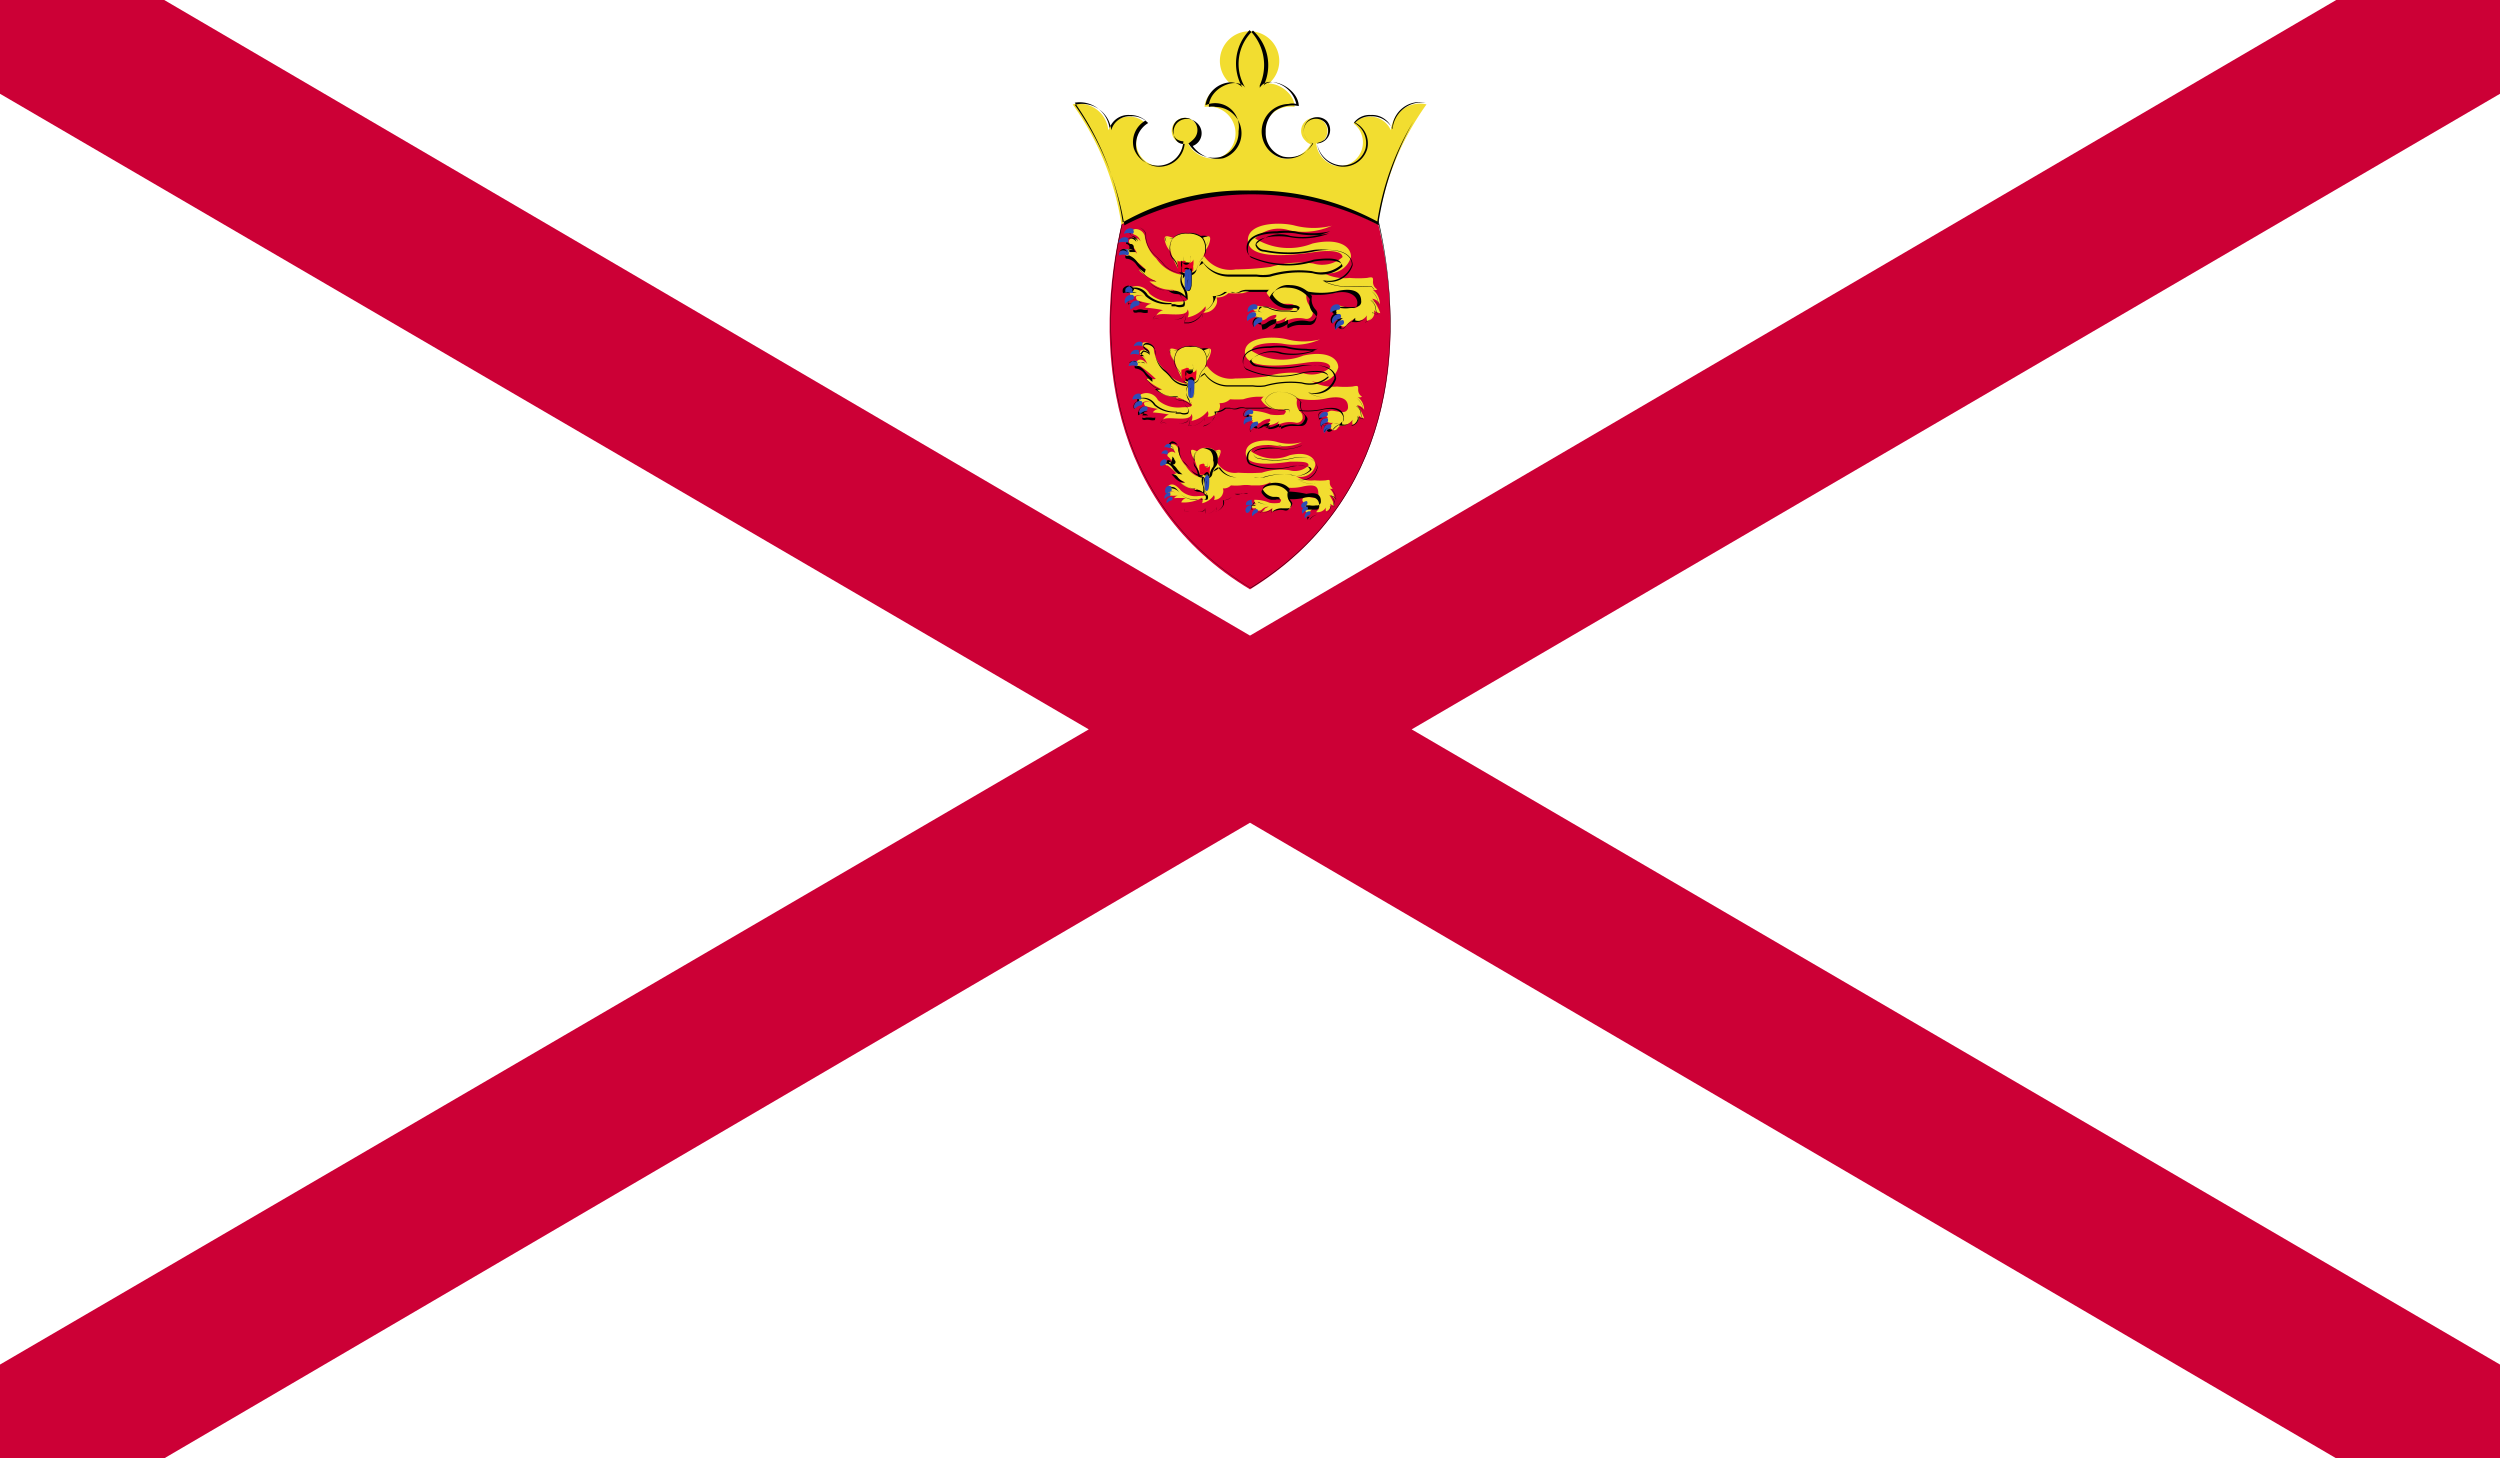 <svg xmlns="http://www.w3.org/2000/svg" xmlns:xlink="http://www.w3.org/1999/xlink" viewBox="0 0 58.92 34.37">
  <defs>
    <style>
      .a {
        fill: none;
      }

      .b {
        clip-path: url(#a);
      }

      .c {
        fill: #fff;
      }

      .d {
        fill: #cc0036;
      }

      .e {
        fill: #d50037;
      }

      .f {
        fill: #f2dd30;
      }

      .g {
        fill: #ea0029;
      }

      .h {
        fill: #2d4db6;
      }
    </style>
    <clipPath id="a" transform="translate(-1092.39 -489.82)">
      <rect class="a" x="1092.39" y="489.82" width="58.92" height="34.37"/>
    </clipPath>
  </defs>
  <title>Jersey</title>
  <g class="b">
    <rect class="c" width="58.92" height="34.37"/>
    <polygon class="d" points="55.06 0 29.46 14.98 3.87 0 0 0 0 2.21 25.66 17.19 0 32.16 0 34.37 3.87 34.37 29.46 19.39 55.06 34.37 58.92 34.37 58.92 32.16 33.27 17.19 58.92 2.21 58.92 0 55.06 0"/>
    <g class="b">
      <path class="e" d="M1124.85,495c0.74,3,.33,6.66-3,8.71-3.33-2-3.73-5.72-3-8.71,0.78-.71,4.35-1.15,6,0h0Z" transform="translate(-1092.39 -489.82)"/>
      <path d="M1121.86,503.68h0c-4.15-2.55-3.34-7.31-3-8.71a5.59,5.59,0,0,1,3.08-.71,5.19,5.19,0,0,1,2.91.71c0.35,1.4,1.15,6.17-3,8.71h0Zm0.09-9.41a5.61,5.61,0,0,0-3.08.71c-0.34,1.4-1.15,6.15,3,8.7,4.14-2.55,3.33-7.3,3-8.7a5.19,5.19,0,0,0-2.9-.71h0Z" transform="translate(-1092.39 -489.82)"/>
      <path class="f" d="M1121.86,494.37a6,6,0,0,1,3,.74,6.55,6.55,0,0,1,1.15-2.83,0.69,0.69,0,0,0-.84.61,0.54,0.54,0,0,0-.88-0.16,0.56,0.56,0,0,1-.42,1,0.61,0.61,0,0,1-.46-0.53,0.3,0.3,0,0,0,.17-0.07,0.31,0.31,0,1,0-.43,0,0.29,0.29,0,0,0,.13.09,0.67,0.67,0,0,1-.73.32,0.63,0.63,0,0,1,.35-1.2c0-.42-0.67-0.75-0.87-0.41a0.7,0.7,0,1,0-.38,0c-0.2-.35-0.86,0-0.87.41a0.63,0.63,0,0,1,.35,1.2,0.67,0.67,0,0,1-.73-0.32,0.29,0.29,0,0,0,.13-0.09,0.31,0.31,0,1,0-.43,0,0.29,0.29,0,0,0,.17.07,0.61,0.61,0,0,1-.46.53,0.56,0.56,0,0,1-.42-1,0.54,0.54,0,0,0-.88.16,0.69,0.69,0,0,0-.84-0.61,6.53,6.53,0,0,1,1.15,2.83,6,6,0,0,1,3-.74h0Z" transform="translate(-1092.39 -489.82)"/>
      <path d="M1124.89,495.13h0a6.53,6.53,0,0,0-6,0,6.83,6.83,0,0,0-1.17-2.84,0.69,0.69,0,0,1,.86.6,0.45,0.45,0,0,1,.47-0.33,0.52,0.52,0,0,1,.4.16,0.59,0.59,0,0,0-.27.64,0.56,0.56,0,0,0,.68.37,0.59,0.59,0,0,0,.45-0.52,0.21,0.21,0,0,1-.17-0.05,0.32,0.32,0,0,1,0-.45,0.33,0.33,0,0,1,.45,0,0.32,0.32,0,0,1-.09.55,0.71,0.71,0,0,0,.72.29,0.62,0.62,0,0,0-.18-1.21,0.33,0.33,0,0,0-.16,0c0-.45.66-0.73,0.86-0.45a1.08,1.08,0,0,1,.18-1.35,1.11,1.11,0,0,1,.25,1.3c0.19-.24.82,0.07,0.83,0.48a0.73,0.73,0,0,0-.57.12,0.62,0.62,0,0,0-.21.49,0.58,0.58,0,0,0,.41.58,0.66,0.66,0,0,0,.71-0.31,0.22,0.22,0,0,1-.13-0.08,0.32,0.32,0,0,1,0-.45,0.33,0.33,0,0,1,.45,0,0.32,0.32,0,0,1-.23.53,0.63,0.63,0,0,0,.46.5,0.56,0.56,0,0,0,.68-0.37,0.55,0.55,0,0,0-.27-0.62,0.46,0.46,0,0,1,.4-0.18,0.5,0.5,0,0,1,.5.33,0.65,0.65,0,0,1,.79-0.62h0a0.69,0.69,0,0,0-.78.62,0.55,0.55,0,0,0-.5-0.3,0.5,0.5,0,0,0-.38.15,0.55,0.55,0,0,1,.28.63,0.59,0.59,0,0,1-.71.39,0.62,0.62,0,0,1-.47-0.54,0.48,0.48,0,0,0,.18-0.08,0.3,0.3,0,0,0,0-.41,0.3,0.3,0,0,0-.41,0,0.3,0.3,0,0,0,0,.41,0.3,0.3,0,0,0,.12.09,0.66,0.66,0,0,1-.74.34,0.65,0.65,0,0,1,.18-1.27,0.36,0.36,0,0,1,.18,0,0.67,0.67,0,0,0-.61-0.52,0.28,0.28,0,0,0-.25.14h0l0-.06a1.16,1.16,0,0,0-.24-1.3,1.13,1.13,0,0,0-.17,1.35,0.38,0.38,0,0,0-.28-0.12,0.63,0.63,0,0,0-.59.54,0.56,0.56,0,0,1,.78.61,0.61,0.61,0,0,1-.43.61,0.69,0.69,0,0,1-.75-0.32,0.73,0.73,0,0,0,.13-0.11,0.3,0.3,0,0,0,0-.41,0.31,0.31,0,0,0-.42,0,0.3,0.3,0,0,0,0,.41,0.29,0.29,0,0,0,.17.06,0.6,0.6,0,0,1-1.17.16,0.58,0.58,0,0,1,.28-0.65,0.58,0.58,0,0,0-.38-0.13,0.47,0.47,0,0,0-.47.31,0.71,0.71,0,0,0-.82-0.6,6.58,6.58,0,0,1,1.13,2.82,5.82,5.82,0,0,1,3-.75,6.11,6.11,0,0,1,3,.73,6.46,6.46,0,0,1,.85-2.36,7,7,0,0,0-.82,2.38v0h0Z" transform="translate(-1092.39 -489.82)"/>
      <path class="f" d="M1124.38,497.29a0.64,0.64,0,0,0-.11.11,0.36,0.36,0,0,0,.34-0.15,0.22,0.22,0,0,0,0,.13,0.19,0.19,0,0,0,.16-0.25,0.26,0.26,0,0,0,.15.07,1.11,1.11,0,0,0-.19-0.34,0.23,0.23,0,0,1,.18.13,0.43,0.43,0,0,0-.18-0.35,0.11,0.11,0,0,0,.12,0,0.2,0.2,0,0,1-.1-0.2c0-.08,0-0.1-0.14-0.07a2.33,2.33,0,0,1-.41,0,1.07,1.07,0,0,1-.66-0.14,0.53,0.53,0,0,0,.69-0.36c0-.25-0.3-0.45-0.91-0.31a1.51,1.51,0,0,1-1.35-.12,0.79,0.79,0,0,1,.81-0.19,1.64,1.64,0,0,0,1-.11,1.79,1.79,0,0,1-.86,0c-0.32-.09-1.12-0.09-1.12.34s0.84,0.39,1.58.28c0.43-.06.65,0,0.65,0.12a0.73,0.73,0,0,1-.69.15,2.37,2.37,0,0,0-1,.08,7,7,0,0,1-.83.06,0.75,0.75,0,0,1-.74-0.31,1.51,1.51,0,0,0-.53.43,0.43,0.43,0,0,0,.09.47c0.14,0.19-.07.16-0.22,0.17a0.81,0.81,0,0,1-.63-0.19,0.34,0.34,0,0,0-.43-0.15,0.06,0.06,0,0,0,.05.11,0.28,0.28,0,0,1,.18,0,0.24,0.24,0,0,0-.24,0,0.07,0.07,0,0,0,.08.11,0.22,0.22,0,0,1,.23,0,0.21,0.21,0,0,0-.19,0s0,0.1.07,0.1a2.28,2.28,0,0,0,.3.07,0.21,0.21,0,0,0-.15.09,3.24,3.24,0,0,1,.42.06,0.27,0.27,0,0,0-.16.13c0.09-.11.73,0.08,0.74-0.15a0.2,0.2,0,0,1,0,.19,0.69,0.69,0,0,0,.42-0.26,0.14,0.14,0,0,1-.05.15,0.32,0.32,0,0,0,.31-0.2,0.22,0.22,0,0,0,0-.16,0.37,0.37,0,0,0,.28-0.1,3,3,0,0,0,.34,0,1.29,1.29,0,0,1,.37-0.06c0.08,0,.2,0,0.29,0a1.1,1.1,0,0,0,.38-0.09,1.81,1.81,0,0,0,1.19.12c0.39-.07.51,0.06,0.51,0.24a0.12,0.12,0,0,1-.13.14c-0.22,0-.31-0.08-0.4-0.05a0.08,0.08,0,0,0,0,.15,0.07,0.07,0,0,0,0,.12,0.24,0.24,0,0,0,.19,0c-0.08,0-.16.1-0.11,0.17a0.1,0.1,0,0,0,.17,0,0.36,0.36,0,0,1,.27-0.15h0Z" transform="translate(-1092.39 -489.82)"/>
      <path d="M1124,497.5a0.1,0.1,0,0,1-.08,0,0.22,0.22,0,0,1,0,0,0.08,0.08,0,0,0,.08.07h0a0.11,0.11,0,0,0,.09-0.05,0.39,0.39,0,0,1,.25-0.15h0a0.43,0.43,0,0,0-.24.15,0.12,0.12,0,0,1-.09.06h0Zm0.25-.09a0.43,0.43,0,0,1,.08-0.1l0,0.06a0.25,0.25,0,0,0,.28-0.09,0.35,0.35,0,0,1-.32.13h0Zm-3.95,0a0.22,0.22,0,0,0,0-.19c0,0.11-.15.13-0.28,0.13h-0.29a0.24,0.24,0,0,0-.17,0,0.12,0.12,0,0,1,.07-0.09,0.17,0.17,0,0,0-.07.09,0.2,0.2,0,0,1,.17,0h0.29c0.13,0,.27,0,0.28-0.12a0.18,0.18,0,0,1,0,.19l0.1,0a0.45,0.45,0,0,0,.32-0.21,0.19,0.19,0,0,1,0,.1,0.42,0.42,0,0,0,0-.09,0.44,0.44,0,0,1-.32.22l-0.1,0h0Zm4.27,0h0a0.26,0.26,0,0,0,.16-0.14,0.11,0.11,0,0,0,0-.1,0.3,0.3,0,0,0,.15.07,0.19,0.19,0,0,1-.07-0.14,0.26,0.26,0,0,0-.12-0.2,0.22,0.22,0,0,1,.19.12,0.46,0.46,0,0,0-.17-0.34,0.41,0.41,0,0,1,.17.34,0.26,0.26,0,0,0-.18-0.12,0.26,0.26,0,0,1,.12.2,0.22,0.22,0,0,0,.06.14,0.27,0.27,0,0,1-.15-0.06,0.1,0.1,0,0,1,0,.09,0.27,0.27,0,0,1-.17.15h0Zm-0.6-.05,0,0-0.11,0-0.07-.07a0.09,0.09,0,0,1,.05-0.07,0.06,0.06,0,0,1-.05-0.06,0.1,0.1,0,0,1,.06-0.08,0.29,0.29,0,0,1,.14,0,0.74,0.74,0,0,0,.22,0c0.09,0,.17,0,0.17-0.13s-0.16-.3-0.51-0.23a1.77,1.77,0,0,1-1.11-.09l-0.08,0a0.34,0.34,0,0,1-.24.07,0.25,0.25,0,0,0-.14,0,0.18,0.18,0,0,1-.1,0h-0.1l-0.08,0-0.08,0h-0.11a0.31,0.31,0,0,0-.18,0,0.26,0.26,0,0,1-.21,0h-0.13a0.37,0.37,0,0,1-.26.1,0.4,0.4,0,0,1-.07.16,0.4,0.4,0,0,1-.27.21h0a0.41,0.41,0,0,0,.26-0.21,0.21,0.21,0,0,0,0-.16,0.41,0.41,0,0,0,.28-0.1l0.07,0h0.07a0.25,0.25,0,0,0,.2,0,0.34,0.34,0,0,1,.19-0.05H1122l0.08,0,0.09,0h0.1l0.1,0a0.23,0.23,0,0,1,.12,0,0.38,0.38,0,0,0,.26-0.07l0.09,0a1.76,1.76,0,0,0,1.11.09c0.43-.08.52,0.1,0.52,0.24a0.12,0.12,0,0,1-.13.14,1.16,1.16,0,0,1-.26,0l-0.1,0a0.1,0.1,0,0,0-.09.08,0.06,0.06,0,0,0,0,.06,0.1,0.1,0,0,0,0,.07l0.07,0.06,0.14,0-0.06,0h0Zm-4.53-.24a0.22,0.22,0,0,1-.11,0,0.23,0.23,0,0,0-.13,0,0.1,0.1,0,0,1-.1,0l0,0c0,0.06,0,.07.07,0.07a0.3,0.3,0,0,1,.15,0,0.27,0.27,0,0,0,.12,0h0Zm0.56-.16a0.78,0.78,0,0,1-.56-0.19,0.35,0.35,0,0,0-.43-0.15l0,0.1a0.25,0.25,0,0,1,.17,0h0l-0.11,0c-0.08,0-.11,0-0.12,0a0.06,0.06,0,0,1,0-.07,0.36,0.36,0,0,1,.44.15,0.77,0.77,0,0,0,.56.19h0.13a0.25,0.25,0,0,0,.19,0,0.13,0.13,0,0,0,0-.12,0.43,0.43,0,0,1-.08-0.47,1.06,1.06,0,0,1,.42-0.36l0.11-.07a0.75,0.75,0,0,0,.63.32h0.11l0.26,0H1122a1.11,1.11,0,0,0,.31,0,2.45,2.45,0,0,1,1-.08,0.74,0.74,0,0,0,.69-0.15c0-.14-0.22-0.18-0.65-0.12a2.1,2.1,0,0,1-1.51-.09,0.26,0.26,0,0,1-.07-0.19c0-.36.55-0.39,0.72-0.39a1.66,1.66,0,0,1,.41,0,1.91,1.91,0,0,0,.84,0h0a1.64,1.64,0,0,1-.94.11,0.79,0.79,0,0,0-.8.19,0.21,0.21,0,0,0,.19.14,2.91,2.91,0,0,0,1.16,0,1.65,1.65,0,0,1,.36,0c0.41,0,.56.19,0.56,0.36a0.56,0.56,0,0,1-.7.37,1.13,1.13,0,0,0,.66.13,2.24,2.24,0,0,0,.41,0h0.07l0.07,0.08a0.21,0.21,0,0,0,.1.19h0a0.21,0.21,0,0,1-.1-0.2l-0.07-.08h-0.07a2.45,2.45,0,0,1-.41,0,1.07,1.07,0,0,1-.67-0.14,0.58,0.58,0,0,0,.69-0.36c0-.28-0.38-0.42-0.91-0.31a2.92,2.92,0,0,1-1.16,0,0.21,0.21,0,0,1-.2-0.15c0-.21.53-0.24,0.81-0.19a1.7,1.7,0,0,0,.93-0.09,1.87,1.87,0,0,1-.8,0,1.56,1.56,0,0,0-.41,0c-0.17,0-.71,0-0.71.38a0.25,0.25,0,0,0,.07.19,2.11,2.11,0,0,0,1.5.09c0.43-.06.66,0,0.66,0.12a0.73,0.73,0,0,1-.7.16,2.43,2.43,0,0,0-1,.08,1.07,1.07,0,0,1-.32,0h-0.26l-0.26,0h-0.11a0.74,0.74,0,0,1-.63-0.32l-0.11.07a1.05,1.05,0,0,0-.42.36,0.42,0.42,0,0,0,.08.46,0.14,0.14,0,0,1,0,.13,0.25,0.25,0,0,1-.2,0H1120Zm-0.84,0a0.21,0.21,0,0,1,.15,0,0.21,0.21,0,0,0-.23,0,0.09,0.09,0,0,1-.1,0,0.06,0.06,0,0,1,0-.07,0.25,0.25,0,0,1,.19,0,0.3,0.3,0,0,0-.19,0c0,0.09,0,.11,0,0.11a0.21,0.21,0,0,1,.26,0h-0.15Z" transform="translate(-1092.39 -489.82)"/>
      <path class="f" d="M1120.07,495.44c-0.2-.08-0.26-0.08-0.22.08a0.53,0.53,0,0,0,.11.21,0.4,0.4,0,0,1,.1-0.29h0Z" transform="translate(-1092.39 -489.82)"/>
      <path d="M1120,495.73h0a0.53,0.53,0,0,1-.12-0.21,0.15,0.15,0,0,1,0-.12h0a0.09,0.09,0,0,0,0,.12,0.51,0.51,0,0,0,.11.2,0.38,0.38,0,0,1,.1-0.28l-0.14,0a0.43,0.43,0,0,1,.15,0,0.41,0.41,0,0,0-.1.29h0Z" transform="translate(-1092.39 -489.82)"/>
      <path class="f" d="M1120.68,495.44c0.2-.08.26-0.08,0.22,0.08a0.53,0.53,0,0,1-.11.21,0.39,0.39,0,0,0-.1-0.29h0Z" transform="translate(-1092.39 -489.82)"/>
      <path d="M1120.78,495.73h0a0.39,0.39,0,0,0-.1-0.28,0.48,0.48,0,0,1,.18-0.06l0,0a0.35,0.35,0,0,0-.2,0,0.36,0.36,0,0,1,.11.27,0.54,0.54,0,0,0,.11-0.2,0.26,0.26,0,0,0,0-.08,0.15,0.15,0,0,1,0,.08,0.54,0.54,0,0,1-.11.21h0Z" transform="translate(-1092.39 -489.82)"/>
      <path class="f" d="M1120.38,495.33a0.34,0.34,0,0,1,.42.39,2.17,2.17,0,0,1-.2.46,0.25,0.25,0,0,1-.43,0,2.09,2.09,0,0,1-.2-0.46,0.34,0.34,0,0,1,.42-0.39h0Z" transform="translate(-1092.39 -489.82)"/>
      <path d="M1120.38,496.31a0.18,0.18,0,0,1-.22-0.13,0.51,0.51,0,0,0-.12-0.25,0.26,0.26,0,0,1-.08-0.21,0.4,0.4,0,0,1,.08-0.3,0.61,0.61,0,0,1,.67,0,0.4,0.4,0,0,1,.08.3,0.26,0.26,0,0,1-.08.21,0.5,0.5,0,0,0-.12.25,0.18,0.18,0,0,1-.22.13h0Zm0-1a0.46,0.46,0,0,0-.33.1,0.4,0.4,0,0,0-.08.29,0.25,0.25,0,0,0,.07.2,0.51,0.51,0,0,1,.13.25,0.25,0.25,0,0,0,.43,0,0.51,0.51,0,0,1,.13-0.25,0.25,0.25,0,0,0,.08-0.2,0.4,0.4,0,0,0-.08-0.29,0.46,0.46,0,0,0-.33-0.1h0Z" transform="translate(-1092.39 -489.82)"/>
      <path class="f" d="M1119.42,496.19a0.2,0.2,0,0,0-.19,0,1.5,1.5,0,0,0,.41.26,0.7,0.7,0,0,1-.16,0,0.74,0.74,0,0,0,.52.2c0.15,0,0,.08-0.05,0a1.18,1.18,0,0,1,.44.21,1.09,1.09,0,0,1-.12-0.56,0.9,0.9,0,0,1-.63-0.39,0.85,0.85,0,0,1-.27-0.53,0.23,0.23,0,0,0-.25-0.16c-0.07,0-.09.08,0,0.13a0.22,0.22,0,0,1,.15.16,0.17,0.17,0,0,0-.24-0.06,0.07,0.07,0,0,0,0,.12,0.59,0.59,0,0,1,.16.23c-0.12-.13-0.21-0.14-0.28-0.07a0.07,0.07,0,0,0,.08.11,3.46,3.46,0,0,1,.42.35h0Z" transform="translate(-1092.39 -489.82)"/>
      <path d="M1120.38,496.89h0a0.35,0.35,0,0,0-.27-0.14,0.3,0.3,0,0,1-.17-0.07l0.13,0a0.08,0.08,0,0,0-.07,0,0.74,0.74,0,0,1-.51-0.19h0a0.59,0.59,0,0,0,.46.18c0.05,0,.08,0,0.08,0h0l-0.07,0s0,0,.11,0a0.36,0.36,0,0,1,.26.14,0.47,0.47,0,0,0-.07-0.21,0.33,0.33,0,0,1,0-.35,0.55,0.55,0,0,1-.47-0.23,1.12,1.12,0,0,0-.16-0.16,0.69,0.69,0,0,1-.24-0.43l0-.1a0.25,0.25,0,0,0-.15-0.15,0.24,0.24,0,0,1,.16.15l0,0.1a0.68,0.68,0,0,0,.24.43,1.14,1.14,0,0,1,.16.16,0.57,0.57,0,0,0,.46.23,0.35,0.35,0,0,0,.05.34,0.42,0.42,0,0,1,.07.22h0Zm-0.77-.45a0.54,0.54,0,0,1-.27-0.17,0.22,0.22,0,0,0-.11-0.08l0.1,0,0.07,0a0.29,0.29,0,0,0-.14,0,0.38,0.38,0,0,1,.1.09,0.54,0.54,0,0,0,.29.18h0Zm-0.22-.27a0.69,0.69,0,0,1-.2-0.18,0.44,0.44,0,0,0-.19-0.15,0.09,0.09,0,0,1-.09,0l0,0c0,0.06,0,.08.06,0.08h0a0.33,0.33,0,0,1,.21.15,0.87,0.87,0,0,0,.19.18h0Zm-0.23-.41a0.2,0.2,0,0,0-.2-0.05c0.06-.06.13,0,0.2,0.05a0.19,0.19,0,0,1-.05-0.11,0.07,0.07,0,0,0-.07-0.08,0.07,0.07,0,0,1-.07-0.05,0.08,0.08,0,0,1,0-.08,0.18,0.18,0,0,1,.24.07,0.17,0.17,0,0,0-.1-0.12c-0.07,0-.08-0.07-0.08-0.09a0.09,0.09,0,0,1,.07-0.07h0a0.1,0.1,0,0,0-.1.07l0.07,0.09a0.16,0.16,0,0,1,.1.13,0.18,0.18,0,0,0-.24-0.06c0,0.09,0,.11,0,0.11a0.08,0.08,0,0,1,.08.08,0.24,0.24,0,0,0,0,.11h0Z" transform="translate(-1092.39 -489.82)"/>
      <path class="f" d="M1122.47,497.28a0.54,0.54,0,0,1-.12.12,0.54,0.54,0,0,0,.38-0.12,0.18,0.18,0,0,0-.06.12,0.69,0.69,0,0,1,.47-0.07,0.15,0.15,0,0,0,.19-0.12c0-.08,0-0.13-0.08-0.19a0.34,0.34,0,0,1-.06-0.3,0.57,0.57,0,0,0-.95,0,0.5,0.5,0,0,0,.43.26c0.18,0,.29,0,0.17.14a1.13,1.13,0,0,1-.35,0,1.38,1.38,0,0,0-.54-0.09c-0.07.1,0,.14,0.15,0.13-0.1,0-.24,0-0.22.09s0.2,0,.26,0a0.11,0.11,0,0,0-.14.07s0.12,0.11.25,0a0.38,0.38,0,0,1,.22-0.08h0Z" transform="translate(-1092.39 -489.82)"/>
      <path d="M1122.11,497.42a0.13,0.13,0,0,1-.09,0,0.12,0.12,0,0,1,0,0,0.11,0.11,0,0,0,.09.05h0a0.23,0.23,0,0,0,.14-0.05,0.4,0.4,0,0,1,.22-0.08l0,0.06a0.09,0.09,0,0,1-.08.06,0.58,0.58,0,0,0,.36-0.11,0.28,0.28,0,0,0,0,.11,0.68,0.68,0,0,1,.47-0.07,0.15,0.15,0,0,0,.18-0.09,0.13,0.13,0,0,0,0-.18,0.35,0.35,0,0,1-.09-0.32,0.64,0.64,0,0,0-.51-0.26,0.41,0.41,0,0,0-.42.22,0.49,0.49,0,0,0,.36.25l0.13,0a0.21,0.21,0,0,1,.15.05,0.1,0.1,0,0,1-.05.08,0.37,0.37,0,0,1-.18,0h-0.18a0.74,0.74,0,0,1-.35-0.09,0.34,0.34,0,0,0-.12,0c-0.09.07-.09,0.09-0.09,0.11a0.14,0.14,0,0,0,.13,0h0a0.11,0.11,0,0,1-.11,0,0.09,0.09,0,0,1,0-.09c0-.05.1,0,0.19,0a0.7,0.7,0,0,0,.32.09h0.2a0.38,0.38,0,0,0,.18,0,0.09,0.09,0,0,0,0-.07,0.22,0.22,0,0,0-.15,0h-0.07a0.53,0.53,0,0,1-.43-0.26,0.41,0.41,0,0,1,.43-0.23,0.64,0.64,0,0,1,.52.27,0.34,0.34,0,0,0,.06.3c0.08,0.07.12,0.12,0.08,0.19a0.16,0.16,0,0,1-.14.12l-0.2,0a0.54,0.54,0,0,0-.32.08,0.15,0.15,0,0,1,0-.11,0.52,0.52,0,0,1-.36.11,0.1,0.1,0,0,0,.07-0.07,0.08,0.08,0,0,1,.05-0.05,0.46,0.46,0,0,0-.22.09,0.23,0.23,0,0,1-.14.06h0Z" transform="translate(-1092.39 -489.82)"/>
      <path class="f" d="M1124.06,499.75a0.61,0.61,0,0,0-.1.1,0.33,0.33,0,0,0,.31-0.14,0.19,0.19,0,0,0,0,.12,0.18,0.18,0,0,0,.14-0.22,0.24,0.24,0,0,0,.13.07,1,1,0,0,0-.17-0.31,0.22,0.22,0,0,1,.17.11,0.38,0.38,0,0,0-.16-0.31,0.11,0.11,0,0,0,.11,0,0.19,0.19,0,0,1-.09-0.18c0-.07,0-0.09-0.13-0.06a2.06,2.06,0,0,1-.37,0,1,1,0,0,1-.6-0.13,0.48,0.48,0,0,0,.63-0.32c0-.22-0.27-0.4-0.82-0.28a1.35,1.35,0,0,1-1.22-.11c0-.18.48-0.21,0.73-0.17a1.48,1.48,0,0,0,.88-0.1,1.61,1.61,0,0,1-.77,0c-0.29-.08-1-0.08-1,0.3s0.76,0.35,1.42.25c0.38-.06.59,0,0.59,0.11a0.65,0.65,0,0,1-.62.14,2.12,2.12,0,0,0-.87.07,6.5,6.5,0,0,1-.75.05,0.68,0.68,0,0,1-.66-0.29,1.39,1.39,0,0,0-.48.39,0.39,0.39,0,0,0,.08.42c0.13,0.18-.06.15-0.2,0.16a0.73,0.73,0,0,1-.56-0.17,0.3,0.3,0,0,0-.39-0.14,0.05,0.05,0,0,0,0,.1,0.24,0.24,0,0,1,.16,0,0.22,0.22,0,0,0-.21,0,0.06,0.06,0,0,0,.07.1,0.2,0.2,0,0,1,.21,0,0.2,0.2,0,0,0-.17,0s0,0.09.07,0.09a2.63,2.63,0,0,0,.27.06,0.18,0.18,0,0,0-.13.08,3.14,3.14,0,0,1,.38.05,0.25,0.25,0,0,0-.14.12c0.09-.1.66,0.08,0.67-0.14a0.18,0.18,0,0,1,0,.17,0.63,0.63,0,0,0,.38-0.23,0.12,0.12,0,0,1,0,.13,0.29,0.29,0,0,0,.28-0.18,0.19,0.19,0,0,0,0-.14,0.33,0.33,0,0,0,.25-0.09,2.34,2.34,0,0,0,.31,0,1.18,1.18,0,0,1,.33-0.06c0.08,0,.18,0,0.26,0a0.93,0.93,0,0,0,.34-0.08,1.62,1.62,0,0,0,1.08.11c0.35-.06.46,0.05,0.46,0.21a0.11,0.11,0,0,1-.11.12c-0.2,0-.28-0.07-0.36,0a0.07,0.07,0,0,0,0,.13,0.06,0.06,0,0,0,0,.11,0.22,0.22,0,0,0,.17,0c-0.07,0-.14.09-0.1,0.15a0.09,0.09,0,0,0,.15,0,0.32,0.32,0,0,1,.24-0.13h0Z" transform="translate(-1092.39 -489.82)"/>
      <path d="M1123.73,499.93a0.09,0.09,0,0,1-.07,0,0.18,0.18,0,0,1,0,0c0,0.1.1,0.08,0.15,0a0.34,0.34,0,0,1,.23-0.13h0a0.38,0.38,0,0,0-.22.14,0.11,0.11,0,0,1-.08,0h0Zm0.22-.08a0.34,0.34,0,0,1,.07-0.09l0,0.06a0.23,0.23,0,0,0,.25-0.09,0.32,0.32,0,0,1-.29.12h0Zm-3.55,0a0.2,0.2,0,0,0,0-.17c0,0.1-.13.12-0.25,0.12h-0.26a0.24,0.24,0,0,0-.15,0,0.1,0.1,0,0,1,.06-0.08,0.15,0.15,0,0,0-.06.08,0.18,0.18,0,0,1,.15,0h0.26c0.11,0,.25,0,0.25-0.11a0.16,0.16,0,0,1,0,.17,0.21,0.21,0,0,1,.09,0,0.41,0.41,0,0,0,.29-0.2,0.18,0.18,0,0,1,0,.09,0.44,0.44,0,0,0,0-.09,0.39,0.39,0,0,1-.29.2l-0.09,0h0Zm3.84,0h0a0.23,0.23,0,0,0,.14-0.13,0.1,0.1,0,0,0,0-.09,0.29,0.29,0,0,0,.14.06,0.17,0.17,0,0,1-.06-0.12,0.23,0.23,0,0,0-.11-0.18,0.2,0.2,0,0,1,.17.11,0.41,0.41,0,0,0-.16-0.3,0.37,0.37,0,0,1,.16.3,0.24,0.24,0,0,0-.16-0.11,0.22,0.22,0,0,1,.11.18,0.19,0.19,0,0,0,.06.13,0.25,0.25,0,0,1-.13-0.05,0.09,0.09,0,0,1,0,.08,0.23,0.23,0,0,1-.15.13h0Zm-0.54,0,0,0-0.1,0-0.07-.06a0.08,0.08,0,0,1,0-.06h0a0.07,0.07,0,0,0,0,.06l0.06,0.06a0.31,0.31,0,0,0,.13,0l-0.06,0h0Zm-2.93,0h0a0.37,0.37,0,0,0,.24-0.19,0.19,0.19,0,0,0,0-.14,0.37,0.37,0,0,0,.25-0.09h0.12a0.24,0.24,0,0,0,.19,0,0.3,0.3,0,0,1,.17,0h0.1l0.15,0h0.09l0.09,0a0.19,0.19,0,0,1,.11,0,0.34,0.34,0,0,0,.24-0.06l0.08,0a1.58,1.58,0,0,0,1,.08c0.38-.07.46,0.09,0.46,0.22a0.11,0.11,0,0,1-.12.13,0.81,0.81,0,0,1-.24,0l-0.09,0a0.09,0.09,0,0,0-.08.08h0l0,0.05a0.05,0.05,0,0,1,0-.05,0.08,0.08,0,0,1,.05-0.08,0.24,0.24,0,0,1,.12,0,0.62,0.62,0,0,0,.2,0c0.09,0,.15,0,0.15-0.12s-0.14-.27-0.46-0.21a1.59,1.59,0,0,1-1-.08l-0.08,0a0.36,0.36,0,0,1-.21.06,0.23,0.23,0,0,0-.13,0l-0.09,0H1122l-0.08,0-0.07,0h-0.1a0.28,0.28,0,0,0-.16,0,0.24,0.24,0,0,1-.19,0h-0.12a0.34,0.34,0,0,1-.23.09,0.39,0.39,0,0,1-.06.14,0.35,0.35,0,0,1-.25.19h0Zm-1.15-.19a0.2,0.2,0,0,1-.1,0l-0.12,0a0.09,0.09,0,0,1-.09,0l0,0c0,0.05,0,.05.06,0.06a0.25,0.25,0,0,1,.13,0,0.25,0.25,0,0,0,.11,0h0Zm0.51-.14a0.7,0.7,0,0,1-.51-0.17,0.33,0.33,0,0,0-.38-0.14l0,0.08-0.05,0,0-.06a0.34,0.34,0,0,1,.4.14,0.7,0.7,0,0,0,.5.17h0.12a0.22,0.22,0,0,0,.17,0,0.12,0.12,0,0,0,0-.11,0.38,0.38,0,0,1-.08-0.43,0.91,0.91,0,0,1,.38-0.32l0.1-.07a0.67,0.67,0,0,0,.57.29h0.1l0.23,0h0.24a1,1,0,0,0,.28,0,2.18,2.18,0,0,1,.87-0.07,0.66,0.66,0,0,0,.62-0.14c0-.12-0.2-0.16-0.58-0.1a1.88,1.88,0,0,1-1.36-.09,0.22,0.22,0,0,1-.07-0.17c0-.32.5-0.35,0.65-0.35a1.44,1.44,0,0,1,.37,0,1.82,1.82,0,0,0,.47.06,1,1,0,0,0,.28,0h0a1.47,1.47,0,0,1-.85.09,0.71,0.71,0,0,0-.72.17,0.19,0.19,0,0,0,.17.13,2.58,2.58,0,0,0,1,0,1.55,1.55,0,0,1,.33,0c0.37,0,.5.17,0.5,0.32a0.5,0.5,0,0,1-.63.33,1,1,0,0,0,.6.12,2.15,2.15,0,0,0,.37,0h0a2.37,2.37,0,0,1-.4,0,1,1,0,0,1-.6-0.13,0.53,0.53,0,0,0,.62-0.33c0-.25-0.34-0.38-0.82-0.28a2.56,2.56,0,0,1-1,0,0.19,0.19,0,0,1-.18-0.13,0.71,0.71,0,0,1,.73-0.17,1.55,1.55,0,0,0,.83-0.08,1.06,1.06,0,0,1-.24,0,1.89,1.89,0,0,1-.47-0.06,1.44,1.44,0,0,0-.36,0c-0.15,0-.64,0-0.64.34a0.22,0.22,0,0,0,.07.17,1.89,1.89,0,0,0,1.35.08c0.39-.06.59,0,0.59,0.11a0.66,0.66,0,0,1-.63.14,2.17,2.17,0,0,0-.87.07,1,1,0,0,1-.28,0h-0.24l-0.23,0h-0.1a0.67,0.67,0,0,1-.57-0.29l-0.1.07a0.92,0.92,0,0,0-.37.32,0.37,0.37,0,0,0,.08.42,0.12,0.12,0,0,1,0,.12,0.22,0.22,0,0,1-.18,0h-0.12Zm-0.76,0,0.07,0a0.18,0.18,0,0,0-.14,0,0.08,0.08,0,0,1-.09,0l0,0,0,0.09a0.19,0.19,0,0,1,.24,0h-0.14Z" transform="translate(-1092.39 -489.82)"/>
      <path class="f" d="M1120.17,498.08c-0.18-.07-0.24-0.07-0.2.07a0.48,0.48,0,0,0,.1.19,0.35,0.35,0,0,1,.09-0.26h0Z" transform="translate(-1092.39 -489.82)"/>
      <path d="M1120.08,498.35h0a0.47,0.47,0,0,1-.1-0.19,0.13,0.13,0,0,1,0-.11h0a0.08,0.08,0,0,0,0,.11,0.48,0.48,0,0,0,.1.18,0.34,0.34,0,0,1,.09-0.25l-0.13,0a0.44,0.44,0,0,1,.14,0,0.38,0.38,0,0,0-.09.26h0Z" transform="translate(-1092.39 -489.82)"/>
      <path class="f" d="M1120.72,498.08c0.18-.07.24-0.07,0.2,0.07a0.47,0.47,0,0,1-.1.19,0.35,0.35,0,0,0-.09-0.26h0Z" transform="translate(-1092.39 -489.82)"/>
      <path d="M1120.81,498.35h0a0.34,0.34,0,0,0-.09-0.25,0.4,0.4,0,0,1,.16-0.06l0,0a0.31,0.31,0,0,0-.18,0,0.31,0.31,0,0,1,.1.24,0.48,0.48,0,0,0,.1-0.18,0.25,0.25,0,0,0,0-.07,0.13,0.13,0,0,1,0,.08,0.47,0.47,0,0,1-.1.19h0Z" transform="translate(-1092.39 -489.82)"/>
      <path class="f" d="M1120.45,498a0.3,0.3,0,0,1,.38.35,1.89,1.89,0,0,1-.18.41,0.23,0.23,0,0,1-.39,0,1.93,1.93,0,0,1-.18-0.41,0.3,0.3,0,0,1,.37-0.35h0Z" transform="translate(-1092.39 -489.82)"/>
      <path d="M1120.45,498.86a0.17,0.17,0,0,1-.2-0.12,0.45,0.45,0,0,0-.11-0.22,0.23,0.23,0,0,1-.07-0.19,0.37,0.37,0,0,1,.08-0.27,0.55,0.55,0,0,1,.6,0,0.36,0.36,0,0,1,.08.27,0.24,0.24,0,0,1-.07.19,0.45,0.45,0,0,0-.11.22,0.17,0.17,0,0,1-.2.12h0Zm0-.87a0.41,0.41,0,0,0-.3.09,0.36,0.36,0,0,0-.07.26,0.23,0.23,0,0,0,.07.18,0.47,0.47,0,0,1,.11.23,0.22,0.22,0,0,0,.38,0,0.45,0.45,0,0,1,.11-0.23,0.23,0.23,0,0,0,.07-0.18,0.36,0.36,0,0,0-.07-0.26,0.41,0.41,0,0,0-.3-0.09h0Z" transform="translate(-1092.39 -489.82)"/>
      <path class="f" d="M1119.58,498.76a0.18,0.18,0,0,0-.17,0,1.34,1.34,0,0,0,.37.24,0.48,0.48,0,0,1-.14,0,0.68,0.68,0,0,0,.47.18c0.14,0,0,.07,0,0a1.07,1.07,0,0,1,.39.19,1,1,0,0,1-.11-0.5,0.8,0.8,0,0,1-.57-0.35,0.77,0.77,0,0,1-.24-0.48,0.21,0.21,0,0,0-.22-0.15c-0.06,0-.08.07,0,0.11a0.2,0.2,0,0,1,.13.14,0.16,0.16,0,0,0-.21-0.06,0.07,0.07,0,0,0,0,.11,0.52,0.52,0,0,1,.15.21c-0.1-.12-0.19-0.13-0.25-0.06a0.06,0.06,0,0,0,.07.1,2.94,2.94,0,0,1,.38.31h0Z" transform="translate(-1092.39 -489.82)"/>
      <path d="M1120.45,499.39h0a0.31,0.31,0,0,0-.24-0.13,0.27,0.27,0,0,1-.15-0.06h0a0.28,0.28,0,0,0,.15.05,0.31,0.31,0,0,1,.24.13,0.39,0.39,0,0,0-.06-0.19,0.31,0.31,0,0,1,0-.31,0.49,0.49,0,0,1-.42-0.21,1.1,1.1,0,0,0-.14-0.14,0.62,0.62,0,0,1-.22-0.38l0-.1a0.22,0.22,0,0,0-.19-0.15,0.1,0.1,0,0,0-.09.06l0.07,0.08a0.15,0.15,0,0,1,.09.12,0.24,0.24,0,0,0-.16-0.08l-0.07.08a0.15,0.15,0,0,1,.12.12,0.23,0.23,0,0,0,0,.1,0.17,0.17,0,0,0-.18,0c0.05-.06.11,0,0.18,0a0.18,0.18,0,0,1,0-.1,0.07,0.07,0,0,0-.06-0.07h0l-0.06,0,0.08-.1a0.21,0.21,0,0,1,.15.08,0.16,0.16,0,0,0-.09-0.11l-0.07-.08a0.09,0.09,0,0,1,.06-0.06,0.23,0.23,0,0,1,.23.15l0,0.1a0.61,0.61,0,0,0,.21.38,1,1,0,0,1,.14.14,0.51,0.51,0,0,0,.42.21,0.32,0.32,0,0,0,0,.31,0.37,0.37,0,0,1,.06.2h0Zm-0.31-.21h0a0.8,0.8,0,0,1-.53-0.19h0.07a0.52,0.52,0,0,1-.2-0.15,0.21,0.21,0,0,0-.1-0.08l0.09,0h-0.07a0.28,0.28,0,0,1,.09.08,0.47,0.47,0,0,0,.26.16h-0.09a0.53,0.53,0,0,0,.42.16s0.07,0,.07,0h0Zm-0.59-.44a0.83,0.83,0,0,1-.17-0.16,0.38,0.38,0,0,0-.17-0.14,0.08,0.08,0,0,1-.08,0v0c0,0.06,0,.06.06,0.07a0.3,0.3,0,0,1,.19.14,0.78,0.78,0,0,0,.17.17h0Z" transform="translate(-1092.39 -489.82)"/>
      <path class="f" d="M1122.33,499.73a0.52,0.52,0,0,1-.11.11,0.48,0.48,0,0,0,.34-0.11,0.15,0.15,0,0,0-.06.11,0.62,0.62,0,0,1,.42-0.06,0.14,0.14,0,0,0,.17-0.1c0-.07,0-0.11-0.07-0.17a0.31,0.31,0,0,1-.06-0.27,0.51,0.51,0,0,0-.85,0,0.46,0.46,0,0,0,.38.23c0.16,0,.27,0,0.16.12a1.05,1.05,0,0,1-.32,0,1.29,1.29,0,0,0-.48-0.09c-0.07.09,0,.13,0.14,0.12-0.09,0-.22,0-0.2.08s0.18,0,.23,0a0.1,0.1,0,0,0-.12.06s0.11,0.1.22,0a0.37,0.37,0,0,1,.2-0.07h0Z" transform="translate(-1092.39 -489.82)"/>
      <path d="M1122,499.86a0.12,0.12,0,0,1-.09,0v0c0.05,0.07.11,0.08,0.21,0a0.34,0.34,0,0,1,.2-0.07,0.19,0.19,0,0,1-.11.11,0.53,0.53,0,0,0,.33-0.1,0.29,0.29,0,0,0,0,.1,0.6,0.6,0,0,1,.42-0.07,0.15,0.15,0,0,0,.16-0.09,0.12,0.12,0,0,0,0-.16,0.31,0.31,0,0,1-.08-0.29,0.57,0.57,0,0,0-.46-0.23,0.36,0.36,0,0,0-.38.2,0.44,0.44,0,0,0,.32.22l0.12,0a0.19,0.19,0,0,1,.14,0,0.08,0.08,0,0,1,0,.07,0.32,0.32,0,0,1-.16,0h-0.16a0.66,0.66,0,0,1-.31-0.08l-0.07,0,0.07,0a0.63,0.63,0,0,0,.29.08h0.18a0.32,0.32,0,0,0,.16,0,0.09,0.09,0,0,0,0-.06,0.21,0.21,0,0,0-.13,0l-0.12,0h0a0.45,0.45,0,0,1-.33-0.22,0.37,0.37,0,0,1,.39-0.21,0.58,0.58,0,0,1,.47.24,0.3,0.3,0,0,0,.06.27c0.07,0.07.11,0.11,0.07,0.18a0.14,0.14,0,0,1-.13.11l-0.18,0a0.47,0.47,0,0,0-.29.07,0.14,0.14,0,0,1,0-.1,0.44,0.44,0,0,1-.33.1,0.1,0.1,0,0,0,.06-0.06s-0.09,0-.15,0a0.21,0.21,0,0,1-.13.05h0Zm-0.14-.23h0.06a0.1,0.1,0,0,1-.09,0,0.08,0.08,0,0,1,0-.08h0c-0.06,0-.07.07-0.06,0.09a0.14,0.14,0,0,0,.13,0h-0.1Z" transform="translate(-1092.39 -489.82)"/>
      <path class="f" d="M1123.48,501.81a0.49,0.49,0,0,0-.07.08,0.23,0.23,0,0,0,.23-0.11,0.19,0.19,0,0,0,0,.09,0.14,0.14,0,0,0,.1-0.18,0.18,0.18,0,0,0,.1.05,0.84,0.84,0,0,0-.12-0.25,0.16,0.16,0,0,1,.12.09,0.33,0.33,0,0,0-.12-0.25,0.07,0.07,0,0,0,.08,0,0.16,0.16,0,0,1-.07-0.14c0-.06,0-0.07-0.09-0.05a1.43,1.43,0,0,1-.27,0,0.66,0.66,0,0,1-.44-0.1,0.35,0.35,0,0,0,.46-0.26c0-.18-0.2-0.33-0.61-0.23a0.93,0.93,0,0,1-.9-0.09c0-.15.36-0.17,0.54-0.14a1,1,0,0,0,.65-0.08,1.08,1.08,0,0,1-.57,0c-0.21-.07-0.74-0.07-0.75.25s0.56,0.28,1.05.21c0.29,0,.43,0,0.43.09a0.46,0.46,0,0,1-.46.11,1.44,1.44,0,0,0-.64.06,4.15,4.15,0,0,1-.56,0,0.48,0.48,0,0,1-.49-0.23,1,1,0,0,0-.35.31,0.34,0.34,0,0,0,.06.34c0.09,0.14,0,.12-0.15.13a0.51,0.51,0,0,1-.42-0.13c-0.09-.11-0.2-0.19-0.29-0.11a0,0,0,0,0,0,.08,0.17,0.17,0,0,1,.12,0,0.15,0.15,0,0,0-.16,0s0,0.11.05,0.08a0.13,0.13,0,0,1,.15,0,0.13,0.13,0,0,0-.13,0s0,0.07,0,.07a1.45,1.45,0,0,0,.2,0,0.14,0.14,0,0,0-.1.06,2.65,2.65,0,0,1,.28,0,0.17,0.17,0,0,0-.11.1,0.85,0.85,0,0,0,.49-0.11,0.16,0.16,0,0,1,0,.13,0.45,0.45,0,0,0,.28-0.19,0.1,0.1,0,0,1,0,.11,0.21,0.21,0,0,0,.21-0.15,0.16,0.16,0,0,0,0-.12,0.23,0.23,0,0,0,.19-0.07,1.36,1.36,0,0,0,.23,0,0.79,0.79,0,0,1,.25,0c0.06,0,.13,0,0.19,0a0.64,0.64,0,0,0,.25-0.07,1.1,1.1,0,0,0,.8.09c0.26-.05.34,0,0.34,0.17a0.08,0.08,0,0,1-.08.1c-0.15,0-.21-0.06-0.26,0a0.06,0.06,0,0,0,0,.11,0.06,0.06,0,0,0,0,.09,0.15,0.15,0,0,0,.12,0c-0.05,0-.11.07-0.08,0.12s0.07,0.06.11,0a0.23,0.23,0,0,1,.18-0.11h0Z" transform="translate(-1092.39 -489.82)"/>
      <path d="M1123.25,502l-0.05,0a0.21,0.21,0,0,1,0,0l0,0.06a0.07,0.07,0,0,0,.06,0,0.25,0.25,0,0,1,.17-0.11h0a0.28,0.28,0,0,0-.16.11,0.08,0.08,0,0,1-.06,0h0Zm-2.46-.07a0.18,0.18,0,0,0,0-.14c0,0.08-.1.09-0.18,0.09h-0.19a0.14,0.14,0,0,0-.11,0,0.09,0.09,0,0,1,0-.07,0.15,0.15,0,0,0,0,.07,0.12,0.12,0,0,1,.11,0h0.19c0.13,0,.18,0,0.18-0.09a0.13,0.13,0,0,1,0,.14l0.06,0a0.3,0.3,0,0,0,.21-0.16,0.12,0.12,0,0,1,0,.08,0.34,0.34,0,0,0,0-.08,0.29,0.29,0,0,1-.21.16l-0.07,0h0Zm2.84,0h0a0.18,0.18,0,0,0,.1-0.1,0.09,0.09,0,0,0,0-.08,0.25,0.25,0,0,0,.1,0,0.13,0.13,0,0,1,0-.1,0.19,0.19,0,0,0-.08-0.15,0.15,0.15,0,0,1,.13.09,0.36,0.36,0,0,0-.12-0.24,0.3,0.3,0,0,1,.12.25,0.18,0.18,0,0,0-.12-0.09,0.18,0.18,0,0,1,.08.14,0.16,0.16,0,0,0,0,.1,0.16,0.16,0,0,1-.1,0,0.08,0.08,0,0,1,0,.07,0.19,0.19,0,0,1-.11.11h0Zm-2.57-.06h0a0.28,0.28,0,0,0,.17-0.15,0.15,0.15,0,0,0,0-.11,0.26,0.26,0,0,0,.19-0.08h0a0.33,0.33,0,0,1-.21.08,0.25,0.25,0,0,1,0,.12,0.26,0.26,0,0,1-.18.15h0Zm2.11-.08,0,0a0.07,0.07,0,0,1,0-.06h0.09a0.4,0.4,0,0,0,.15,0,0.09,0.09,0,0,0,.11-0.1c0-.15-0.1-0.22-0.34-0.17a2.22,2.22,0,0,0-1,0,0.17,0.17,0,0,0-.09,0h0l-0.28,0a0.23,0.23,0,0,0-.16,0l-0.08,0-0.08,0h0a0.17,0.17,0,0,0,.14,0,0.21,0.21,0,0,1,.13,0h0.07l0.25,0h0a0.21,0.21,0,0,1,.08,0,0.23,0.23,0,0,0,.17,0,1.13,1.13,0,0,0,.8.09c0.29-.06.35,0.07,0.35,0.18a0.08,0.08,0,0,1-.09.1l-0.18,0h-0.09l0,0.06,0,0h0Zm-2.58-.19a0.49,0.49,0,0,1-.38-0.14,0.27,0.27,0,0,0-.26-0.13c0.11-.1.21,0.06,0.26,0.13a0.49,0.49,0,0,0,.37.13h0.09a0.17,0.17,0,0,0,.13,0,0.1,0.1,0,0,0,0-.09,0.34,0.34,0,0,1-.06-0.35,0.73,0.73,0,0,1,.28-0.27l0.08-.05a0.49,0.49,0,0,0,.42.24l0.24,0h0.18a0.64,0.64,0,0,0,.21,0,1.43,1.43,0,0,1,.65-0.06,0.46,0.46,0,0,0,.46-0.11c0-.1-0.15-0.13-0.43-0.08a1.5,1.5,0,0,1-1-.06,0.2,0.2,0,0,1-.06-0.15c0-.27.37-0.29,0.48-0.29a1,1,0,0,1,.27,0,1.18,1.18,0,0,0,.56,0h0a1,1,0,0,1-.62.07c-0.18,0-.53,0-0.53.13a0.15,0.15,0,0,0,.13.1,1.75,1.75,0,0,0,.77,0c0.41-.1.61,0.08,0.61,0.23a0.37,0.37,0,0,1-.47.27,0.71,0.71,0,0,0,.44.1,1.36,1.36,0,0,0,.27,0h0a1.36,1.36,0,0,1-.27,0,0.67,0.67,0,0,1-.44-0.1,0.39,0.39,0,0,0,.46-0.27c0-.21-0.25-0.31-0.6-0.22a1.74,1.74,0,0,1-.77,0,0.15,0.15,0,0,1-.13-0.11c0-.15.35-0.17,0.54-0.14a1,1,0,0,0,.6-0.06,1.08,1.08,0,0,1-.52,0,1,1,0,0,0-.27,0c-0.11,0-.47,0-0.47.28a0.19,0.19,0,0,0,.05.14,1.49,1.49,0,0,0,1,.06c0.29,0,.44,0,0.44.09a0.46,0.46,0,0,1-.47.12,1.44,1.44,0,0,0-.64.06,0.65,0.65,0,0,1-.21,0h-0.18l-0.17,0h-0.07a0.48,0.48,0,0,1-.42-0.24l-0.07.06a0.7,0.7,0,0,0-.28.26,0.33,0.33,0,0,0,.06.34,0.11,0.11,0,0,1,0,.1,0.17,0.17,0,0,1-.13,0h-0.09Z" transform="translate(-1092.39 -489.82)"/>
      <path class="f" d="M1120.61,500.46c-0.13-.06-0.17-0.06-0.14.05a0.38,0.38,0,0,0,.08.15,0.3,0.3,0,0,1,.07-0.21h0Z" transform="translate(-1092.39 -489.82)"/>
      <path d="M1120.54,500.68h0a0.4,0.4,0,0,1-.08-0.15,0.11,0.11,0,0,1,0-.09h0a0.07,0.07,0,0,0,0,.09,0.41,0.41,0,0,0,.07.14,0.3,0.3,0,0,1,.07-0.2l-0.11,0,0.12,0a0.33,0.33,0,0,0-.07.21h0Z" transform="translate(-1092.39 -489.82)"/>
      <path class="f" d="M1121,500.46c0.13-.06.18-0.06,0.15,0.05a0.41,0.41,0,0,1-.08.15,0.3,0.3,0,0,0-.07-0.21h0Z" transform="translate(-1092.39 -489.82)"/>
      <path d="M1121.08,500.68h0a0.31,0.31,0,0,0-.07-0.21,0.28,0.28,0,0,1,.12,0h0a0.25,0.25,0,0,0-.14,0,0.27,0.27,0,0,1,.07.2,0.43,0.43,0,0,0,.07-0.14,0.18,0.18,0,0,0,0-.07,0.1,0.1,0,0,1,0,.07,0.42,0.42,0,0,1-.08.15h0Z" transform="translate(-1092.39 -489.82)"/>
      <path class="f" d="M1120.81,500.38a0.24,0.24,0,0,1,.28.29,1.66,1.66,0,0,1-.13.33,0.12,0.12,0,0,1-.14.09,0.12,0.12,0,0,1-.14-0.09,1.63,1.63,0,0,1-.13-0.33,0.24,0.24,0,0,1,.28-0.29h0Z" transform="translate(-1092.39 -489.82)"/>
      <path d="M1120.81,501.09a0.12,0.12,0,0,1-.15-0.09,0.38,0.38,0,0,0-.08-0.18,0.21,0.21,0,0,1-.05-0.15,0.24,0.24,0,0,1,.28-0.29,0.29,0.29,0,0,1,.22.07,0.3,0.3,0,0,1,.06.22,0.2,0.2,0,0,1-.05.15,0.38,0.38,0,0,0-.08.18,0.12,0.12,0,0,1-.15.09h0Zm0-.71a0.23,0.23,0,0,0-.27.28,0.19,0.19,0,0,0,0,.15,0.39,0.39,0,0,1,.08.19,0.14,0.14,0,0,0,.28,0,0.39,0.39,0,0,1,.08-0.18,0.2,0.2,0,0,0,0-.15,0.3,0.3,0,0,0-.06-0.22,0.29,0.29,0,0,0-.21-0.06h0Z" transform="translate(-1092.39 -489.82)"/>
      <path class="f" d="M1120.18,501a0.12,0.12,0,0,0-.13,0,1,1,0,0,0,.27.19,0.37,0.37,0,0,1-.11,0,0.47,0.47,0,0,0,.34.15c0.1,0,0,.06,0,0a0.75,0.75,0,0,1,.29.16,0.87,0.87,0,0,1-.08-0.41,0.59,0.59,0,0,1-.42-0.29,0.64,0.64,0,0,1-.18-0.39,0.15,0.15,0,0,0-.17-0.12s-0.06.06,0,.09a0.16,0.16,0,0,1,.1.12,0.11,0.11,0,0,0-.16,0,0.05,0.05,0,0,0,0,.09,0.44,0.44,0,0,1,.11.17c-0.08-.09-0.14-0.1-0.18-0.05a0.05,0.05,0,0,0,.05.08,2.28,2.28,0,0,1,.28.26h0Z" transform="translate(-1092.39 -489.82)"/>
      <path d="M1120.82,501.52h0a0.22,0.22,0,0,0-.18-0.11,0.19,0.19,0,0,1-.12-0.05h0a0.08,0.08,0,0,0,.08,0,0.24,0.24,0,0,1,.17.1,0.36,0.36,0,0,0,0-.15,0.27,0.27,0,0,1,0-.25,0.35,0.35,0,0,1-.31-0.17,0.76,0.76,0,0,0-.11-0.11,0.51,0.51,0,0,1-.16-0.31l0-.08a0.16,0.16,0,0,0-.14-0.12l-0.06,0,0,0.06a0.12,0.12,0,0,1,.07.1l-0.07-.05a0.14,0.14,0,0,1,.07.05,0.12,0.12,0,0,0-.07-0.09l-0.05-.07,0.07-.05a0.17,0.17,0,0,1,.15.13l0,0.08a0.5,0.5,0,0,0,.16.3l0.11,0.12a0.37,0.37,0,0,0,.31.17,0.28,0.28,0,0,0,0,.25,0.32,0.32,0,0,1,0,.16h0Zm-0.26-.18a0.54,0.54,0,0,1-.34-0.15h0a0.46,0.46,0,0,0,.33.14v0h0Zm-0.24-.15h0a0.33,0.33,0,0,1-.17-0.12A0.15,0.15,0,0,0,1120,501h0l0.06,0.06a0.35,0.35,0,0,0,.19.13h0Zm-0.16-.2a0.46,0.46,0,0,1-.13-0.13,0.24,0.24,0,0,0-.12-0.11l-0.07,0,0.07-.09a0.15,0.15,0,0,1,.1.05,0.13,0.13,0,0,1,0-.07,0.05,0.05,0,0,0,0-.06v0a0.1,0.1,0,0,1,.06.08,0.06,0.06,0,1,1-.07,0l-0.06.07a0.33,0.33,0,0,1,.19.14,0.65,0.65,0,0,0,.13.13h0Z" transform="translate(-1092.39 -489.82)"/>
      <path class="f" d="M1122.21,501.8a0.37,0.37,0,0,1-.08.08,0.34,0.34,0,0,0,.25-0.09,0.13,0.13,0,0,0,0,.09,0.41,0.41,0,0,1,.31-0.05c0.09,0,.1,0,0.13-0.09s0-.09-0.05-0.14a0.27,0.27,0,0,1,0-.22,0.36,0.36,0,0,0-.63,0,0.34,0.34,0,0,0,.29.19c0.12,0,.2,0,0.12.1a0.7,0.7,0,0,1-.24,0,0.84,0.84,0,0,0-.36-0.07c0,0.07,0,.1.1,0.1-0.07,0-.16,0-0.15.07s0.13,0,.17,0a0.08,0.08,0,0,0-.09.05s0.08,0.08.16,0a0.23,0.23,0,0,1,.15-0.06h0Z" transform="translate(-1092.39 -489.82)"/>
      <path d="M1122,501.9l-0.06,0a0.11,0.11,0,0,1,0,0l0.06,0a0.14,0.14,0,0,0,.09,0,0.24,0.24,0,0,1,.15-0.06h0a0.24,0.24,0,0,0-.14.06,0.15,0.15,0,0,1-.1,0h0Zm0.37,0a0.11,0.11,0,0,1,0-.08,0.31,0.31,0,0,1-.24.08h0a0.33,0.33,0,0,0,.23-0.08,0.26,0.26,0,0,0,0,.08,0.39,0.39,0,0,1,.31-0.05,0.1,0.1,0,0,0,.12-0.07,0.1,0.1,0,0,0,0-.13,0.27,0.27,0,0,1-.05-0.23c-0.18-.26-0.62-0.17-0.62,0a0.32,0.32,0,0,0,.24.18l0.09,0a0.14,0.14,0,0,1,.1,0l0,0c0-.06,0-0.06-0.07-0.07l-0.09,0h0a0.33,0.33,0,0,1-.24-0.18c0-.15.45-0.25,0.64,0a0.27,0.27,0,0,0,0,.22c0,0.05.08,0.09,0.05,0.14a0.11,0.11,0,0,1-.1.09h-0.13a0.33,0.33,0,0,0-.21.06h0Zm-0.48-.06,0-.1a0.12,0.12,0,0,1,.08,0,0.07,0.07,0,0,1-.06,0l0.06-.09,0.08,0a0.43,0.43,0,0,0,.21.06h0a0.48,0.48,0,0,1-.23-0.06l-0.08,0-0.05.08a0.1,0.1,0,0,0,.09,0,0.22,0.22,0,0,0-.11,0l0,0.09,0.11,0h0l0,0,0,0-0.07,0h0Z" transform="translate(-1092.39 -489.82)"/>
      <path class="a" d="M1122.73,496.59a0.58,0.58,0,0,0-.34,0Z" transform="translate(-1092.39 -489.82)"/>
      <path class="a" d="M1121.08,496.54a0.49,0.49,0,0,0,0,.38Z" transform="translate(-1092.39 -489.82)"/>
      <path class="a" d="M1120.12,495.62c0.06,0,.1-0.05.19,0s-0.06.07-.13,0Z" transform="translate(-1092.39 -489.82)"/>
      <path class="a" d="M1120.62,495.62c-0.06,0-.1-0.05-0.19,0s0.06,0.07.13,0Z" transform="translate(-1092.39 -489.82)"/>
      <path d="M1120.37,496a0.1,0.1,0,0,1-.08,0,0.18,0.18,0,0,1,0-.14l0-.06v0.06a0.19,0.19,0,0,0,0,.13,0.14,0.14,0,0,0,.15,0,0.19,0.19,0,0,0,0-.14l0-.09h0l0,0.1a0.19,0.19,0,0,1,0,.14,0.1,0.1,0,0,1-.08,0h0Z" transform="translate(-1092.39 -489.82)"/>
      <path class="g" d="M1120.37,496.24c0.1,0,.16,0,0.14-0.14a0.39,0.39,0,0,0,0-.17c0,0.11-.18.1-0.18,0.05s-0.21.06-.18-0.05a0.37,0.37,0,0,0,0,.17c0,0.14,0,.14.14,0.14h0Z" transform="translate(-1092.39 -489.82)"/>
      <path d="M1120.37,496.25a0.16,0.16,0,0,1-.13,0,0.15,0.15,0,0,1,0-.12,0.23,0.23,0,0,1,0-.17c0.06,0.16.18,0.09,0.18,0.05h0s0.1,0,.13,0-0.13,0-.13,0-0.14,0-.17,0l0,0.12a0.15,0.15,0,0,0,0,.11,0.21,0.21,0,0,0,.25,0,0.14,0.14,0,0,0,0-.11v0a0.15,0.15,0,0,1,0,.12,0.16,0.16,0,0,1-.12,0h0Z" transform="translate(-1092.39 -489.82)"/>
      <path class="a" d="M1120.28,496l-0.24-.07Z" transform="translate(-1092.39 -489.82)"/>
      <path class="a" d="M1120.28,496h0Z" transform="translate(-1092.39 -489.82)"/>
      <path class="a" d="M1120.29,496l-0.23.06Z" transform="translate(-1092.39 -489.82)"/>
      <path class="a" d="M1120.46,496l0.24-.07Z" transform="translate(-1092.39 -489.82)"/>
      <path class="a" d="M1120.46,496h0Z" transform="translate(-1092.39 -489.82)"/>
      <path class="a" d="M1120.46,496l0.23,0.06Z" transform="translate(-1092.39 -489.82)"/>
      <path class="a" d="M1122.56,499.12a0.51,0.51,0,0,0-.3,0Z" transform="translate(-1092.39 -489.82)"/>
      <path class="a" d="M1121.08,499.07a0.45,0.45,0,0,0,0,.34Z" transform="translate(-1092.39 -489.82)"/>
      <path class="a" d="M1120.22,498.25c0.05,0,.08-0.05.17,0s0,0.07-.11,0Z" transform="translate(-1092.39 -489.82)"/>
      <path class="a" d="M1120.67,498.25c-0.05,0-.09-0.05-0.17,0s0,0.07.11,0Z" transform="translate(-1092.39 -489.82)"/>
      <path d="M1120.44,498.54a0.09,0.09,0,0,1-.07,0,0.17,0.17,0,0,1,0-.13v0a0.16,0.16,0,0,0,0,.12l0.07,0,0.06,0a0.17,0.17,0,0,0,0-.12l0-.08h0l0,0.09a0.18,0.18,0,0,1,0,.13l-0.07,0h0Z" transform="translate(-1092.39 -489.82)"/>
      <path class="g" d="M1120.45,498.8c0.09,0,.14,0,0.13-0.13a0.34,0.34,0,0,0,0-.15c0,0.1-.17.09-0.17,0s-0.19.05-.17,0a0.36,0.36,0,0,0,0,.15c0,0.13,0,.13.13,0.13h0Z" transform="translate(-1092.39 -489.82)"/>
      <path d="M1120.45,498.8a0.15,0.15,0,0,1-.11,0,0.13,0.13,0,0,1,0-.1,0.21,0.21,0,0,1,0-.15c0.05,0.14.17,0.08,0.17,0h0s0.09,0,.12,0-0.12,0-.12,0-0.13,0-.16,0l0,0.1a0.13,0.13,0,0,0,0,.1,0.19,0.19,0,0,0,.22,0,0.14,0.14,0,0,0,0-.1h0a0.14,0.14,0,0,1,0,.1,0.15,0.15,0,0,1-.11,0h0Z" transform="translate(-1092.39 -489.82)"/>
      <path class="a" d="M1120.37,498.55l-0.22-.06Z" transform="translate(-1092.39 -489.82)"/>
      <path class="a" d="M1120.37,498.56h0Z" transform="translate(-1092.39 -489.82)"/>
      <path class="a" d="M1120.37,498.57l-0.21.05Z" transform="translate(-1092.39 -489.82)"/>
      <path class="a" d="M1120.53,498.55l0.21-.06Z" transform="translate(-1092.39 -489.82)"/>
      <path class="a" d="M1120.53,498.56h0Z" transform="translate(-1092.39 -489.82)"/>
      <path class="a" d="M1120.52,498.57l0.21,0.05Z" transform="translate(-1092.39 -489.82)"/>
      <path class="a" d="M1122.38,501.3a0.35,0.35,0,0,0-.22,0Z" transform="translate(-1092.39 -489.82)"/>
      <path class="a" d="M1121.28,501.26a0.38,0.38,0,0,0,0,.28v-0.28Z" transform="translate(-1092.39 -489.82)"/>
      <path class="a" d="M1120.64,500.59s0.06,0,.12,0,0,0.05-.08,0Z" transform="translate(-1092.39 -489.82)"/>
      <path class="a" d="M1121,500.59s-0.06,0-.12,0,0,0.05.08,0Z" transform="translate(-1092.39 -489.82)"/>
      <path d="M1120.86,500.82h-0.1a0.15,0.15,0,0,1,0-.11l0-.09v0.09a0.15,0.15,0,0,0,0,.1h0.09a0.15,0.15,0,0,0,0-.1v0a0.15,0.15,0,0,1,0,.11h0Z" transform="translate(-1092.39 -489.82)"/>
      <path class="g" d="M1120.81,501c0.07,0,.1,0,0.09-0.1a0.29,0.29,0,0,0,0-.12c0,0.08-.12.07-0.12,0s-0.14,0-.12,0a0.31,0.31,0,0,0,0,.13c0,0.1,0,.1.09,0.1h0Z" transform="translate(-1092.39 -489.82)"/>
      <path d="M1120.81,501a0.11,0.11,0,0,1-.08,0,0.09,0.09,0,0,1,0-.06,0.1,0.1,0,0,0,0,.06,0.13,0.13,0,0,0,.16,0,0.11,0.11,0,0,0,0-.08l0,0a0.26,0.26,0,0,1,0,.13,0.11,0.11,0,0,1-.08,0h0Z" transform="translate(-1092.39 -489.82)"/>
      <path class="a" d="M1120.75,500.84l-0.16,0Z" transform="translate(-1092.39 -489.82)"/>
      <path class="a" d="M1120.75,500.85h0Z" transform="translate(-1092.39 -489.82)"/>
      <path class="a" d="M1120.75,500.86l-0.15,0Z" transform="translate(-1092.39 -489.82)"/>
      <path class="a" d="M1120.87,500.84l0.16,0Z" transform="translate(-1092.39 -489.82)"/>
      <path class="a" d="M1120.87,500.85h0Z" transform="translate(-1092.39 -489.82)"/>
      <path class="a" d="M1120.87,500.86l0.15,0Z" transform="translate(-1092.39 -489.82)"/>
      <path class="h" d="M1119.13,495.24a0.15,0.15,0,0,0-.25.09,0.31,0.31,0,0,1,.21,0,0.07,0.07,0,0,0,0-.1h0Z" transform="translate(-1092.39 -489.82)"/>
      <path class="a" d="M1119.13,495.24a0.15,0.15,0,0,0-.25.09,0.31,0.31,0,0,1,.21,0A0.07,0.07,0,0,0,1119.13,495.24Z" transform="translate(-1092.39 -489.82)"/>
      <path class="h" d="M1119,495.45a0.15,0.15,0,0,0-.25.09,0.31,0.31,0,0,1,.21,0,0.07,0.07,0,0,0,0-.1h0Z" transform="translate(-1092.39 -489.82)"/>
      <path class="a" d="M1119,495.45a0.15,0.15,0,0,0-.25.09,0.31,0.31,0,0,1,.21,0A0.07,0.07,0,0,0,1119,495.45Z" transform="translate(-1092.39 -489.82)"/>
      <path class="h" d="M1119,495.72a0.15,0.15,0,0,0-.24.12,0.29,0.29,0,0,1,.21,0,0.07,0.07,0,0,0,0-.11h0Z" transform="translate(-1092.39 -489.82)"/>
      <path d="M1118.76,495.85a0.12,0.12,0,0,1,0-.09,0.15,0.15,0,0,1,.2,0v0c-0.07-.13-0.15-0.06-0.2,0a0.13,0.13,0,0,0,0,.09l0.06,0h0.07l-0.13,0h0Z" transform="translate(-1092.39 -489.82)"/>
      <path class="h" d="M1119.08,496.58a0.15,0.15,0,0,0-.22.15,0.31,0.31,0,0,1,.21,0,0.07,0.07,0,0,0,0-.11h0Z" transform="translate(-1092.39 -489.82)"/>
      <path d="M1118.86,496.73h0a0.13,0.13,0,0,1,0-.11,0.18,0.18,0,0,1,.13-0.07l0.08,0.07a0.09,0.09,0,0,1,0,.07h0a0.08,0.08,0,0,0,.05-0.07l-0.08-.06a0.17,0.17,0,0,0-.12.06,0.13,0.13,0,0,0,0,.1,0.07,0.07,0,0,1,.07,0H1119c-0.09,0-.11,0-0.12,0h0Z" transform="translate(-1092.39 -489.82)"/>
      <path class="h" d="M1119.07,496.77a0.15,0.15,0,0,0-.16.21,0.3,0.3,0,0,1,.18-0.1,0.07,0.07,0,0,0,0-.11h0Z" transform="translate(-1092.39 -489.82)"/>
      <path class="a" d="M1119.07,496.77a0.15,0.15,0,0,0-.16.21,0.3,0.3,0,0,1,.18-0.1A0.07,0.07,0,0,0,1119.07,496.77Z" transform="translate(-1092.39 -489.82)"/>
      <path class="h" d="M1119.21,496.91a0.15,0.15,0,0,0-.17.21,0.31,0.31,0,0,1,.18-0.1,0.07,0.07,0,0,0,0-.11h0Z" transform="translate(-1092.39 -489.82)"/>
      <path class="a" d="M1119.21,496.91a0.15,0.15,0,0,0-.17.21,0.31,0.31,0,0,1,.18-0.1A0.07,0.07,0,0,0,1119.21,496.91Z" transform="translate(-1092.39 -489.82)"/>
      <path class="h" d="M1121.95,497.18a0.15,0.15,0,0,0-.16.21,0.3,0.3,0,0,1,.18-0.1,0.07,0.07,0,0,0,0-.11h0Z" transform="translate(-1092.39 -489.82)"/>
      <path class="a" d="M1121.95,497.18a0.15,0.15,0,0,0-.16.21,0.3,0.3,0,0,1,.18-0.1A0.07,0.07,0,0,0,1121.95,497.18Z" transform="translate(-1092.39 -489.82)"/>
      <path class="h" d="M1122.09,497.3a0.15,0.15,0,0,0-.14.23,0.3,0.3,0,0,1,.17-0.12,0.08,0.08,0,0,0,0-.11h0Z" transform="translate(-1092.39 -489.82)"/>
      <path d="M1121.95,497.53h0a0.14,0.14,0,0,1,0-.14,0.14,0.14,0,0,1,.12-0.08l0,0a0.11,0.11,0,0,0-.14.06,0.14,0.14,0,0,0,0,.14,0.1,0.1,0,0,1,.1-0.08,0.13,0.13,0,0,0,.07,0v0a0.13,0.13,0,0,1-.07,0,0.1,0.1,0,0,0-.1.08h0Z" transform="translate(-1092.39 -489.82)"/>
      <path class="h" d="M1122,497a0.15,0.15,0,0,0-.2.18,0.31,0.31,0,0,1,.2-0.07,0.07,0.07,0,0,0,0-.11h0Z" transform="translate(-1092.39 -489.82)"/>
      <path class="a" d="M1122,497a0.15,0.15,0,0,0-.2.18,0.31,0.31,0,0,1,.2-0.07A0.07,0.07,0,0,0,1122,497Z" transform="translate(-1092.39 -489.82)"/>
      <path class="h" d="M1123.94,497.22a0.15,0.15,0,0,0-.14.23,0.3,0.3,0,0,1,.17-0.12,0.07,0.07,0,0,0,0-.11h0Z" transform="translate(-1092.39 -489.82)"/>
      <path d="M1123.8,497.45h0a0.14,0.14,0,0,1,0-.14,0.14,0.14,0,0,1,.12-0.08l0,0a0.11,0.11,0,0,0-.15.06,0.14,0.14,0,0,0,0,.14,0.1,0.1,0,0,1,.1-0.08,0.12,0.12,0,0,0,.07,0v0a0.11,0.11,0,0,1-.07,0,0.1,0.1,0,0,0-.1.08h0Z" transform="translate(-1092.39 -489.82)"/>
      <path class="h" d="M1123.94,497a0.15,0.15,0,0,0-.19.19,0.31,0.31,0,0,1,.2-0.07,0.07,0.07,0,0,0,0-.11h0Z" transform="translate(-1092.39 -489.82)"/>
      <path class="a" d="M1123.94,497a0.15,0.15,0,0,0-.19.19,0.31,0.31,0,0,1,.2-0.07A0.07,0.07,0,0,0,1123.94,497Z" transform="translate(-1092.39 -489.82)"/>
      <path class="h" d="M1124,497.37a0.15,0.15,0,0,0-.13.23,0.31,0.31,0,0,1,.17-0.13,0.07,0.07,0,0,0,0-.11h0Z" transform="translate(-1092.39 -489.82)"/>
      <path d="M1123.89,497.6h0a0.14,0.14,0,0,1,0-.15,0.14,0.14,0,0,1,.12-0.09l0,0a0.11,0.11,0,0,0-.14.06,0.14,0.14,0,0,0,0,.15,0.11,0.11,0,0,1,.1-0.09,0.12,0.12,0,0,0,.07,0v0a0.13,0.13,0,0,1-.07,0,0.1,0.1,0,0,0-.1.09h0Z" transform="translate(-1092.39 -489.82)"/>
      <path class="h" d="M1120.38,496.16c0.07,0,.1,0,0.1.14s0,0.38-.09.38-0.08-.11-0.08-0.3,0-.15,0-0.14,0-.08.09-0.08h0Z" transform="translate(-1092.39 -489.82)"/>
      <path d="M1120.39,496.68l0,0a0.43,0.43,0,0,1,0-.25,1.44,1.44,0,0,0,0-.16,0.64,0.64,0,0,1,0,.13,0.5,0.5,0,0,0,0,.28l0,0c0.08,0,.09-0.12.09-0.37s0-.14-0.1-0.14a0.09,0.09,0,0,0-.08,0c0-.06.17-0.08,0.17,0.12s0,0.38-.09.38h0Z" transform="translate(-1092.39 -489.82)"/>
      <path class="h" d="M1119.33,497.9a0.14,0.14,0,0,0-.22.08,0.28,0.28,0,0,1,.19,0,0.07,0.07,0,0,0,0-.09h0Z" transform="translate(-1092.39 -489.82)"/>
      <path class="a" d="M1119.33,497.9a0.14,0.14,0,0,0-.22.08,0.28,0.28,0,0,1,.19,0A0.07,0.07,0,0,0,1119.33,497.9Z" transform="translate(-1092.39 -489.82)"/>
      <path class="h" d="M1119.25,498.09a0.14,0.14,0,0,0-.22.09,0.27,0.27,0,0,1,.19,0,0.07,0.07,0,0,0,0-.09h0Z" transform="translate(-1092.39 -489.82)"/>
      <path class="a" d="M1119.25,498.09a0.14,0.14,0,0,0-.22.09,0.27,0.27,0,0,1,.19,0A0.07,0.07,0,0,0,1119.25,498.09Z" transform="translate(-1092.39 -489.82)"/>
      <path class="h" d="M1119.2,498.34a0.14,0.14,0,0,0-.21.11,0.28,0.28,0,0,1,.19,0,0.06,0.06,0,0,0,0-.1h0Z" transform="translate(-1092.39 -489.82)"/>
      <path d="M1119,498.45a0.11,0.11,0,0,1,0-.08,0.13,0.13,0,0,1,.18,0h0c-0.06-.1-0.13,0-0.18,0a0.11,0.11,0,0,0,0,.08l0.05,0h0.06l-0.11,0h0Z" transform="translate(-1092.39 -489.82)"/>
      <path class="h" d="M1119.28,499.11a0.14,0.14,0,0,0-.2.13,0.28,0.28,0,0,1,.19,0,0.07,0.07,0,0,0,0-.1h0Z" transform="translate(-1092.39 -489.82)"/>
      <path class="a" d="M1119.28,499.11a0.14,0.14,0,0,0-.2.13,0.28,0.28,0,0,1,.19,0A0.07,0.07,0,0,0,1119.28,499.11Z" transform="translate(-1092.39 -489.82)"/>
      <path class="h" d="M1119.28,499.27a0.14,0.14,0,0,0-.15.19,0.27,0.27,0,0,1,.16-0.09,0.07,0.07,0,0,0,0-.1h0Z" transform="translate(-1092.39 -489.82)"/>
      <path d="M1119.13,499.46h0a0.12,0.12,0,0,1,0-.12,0.14,0.14,0,0,1,.11-0.07h0a0.13,0.13,0,0,0-.12.07,0.12,0.12,0,0,0,0,.12,0.09,0.09,0,0,1,.1-0.06h0a0.09,0.09,0,0,0-.1.06h0Z" transform="translate(-1092.39 -489.82)"/>
      <path class="h" d="M1119.4,499.4a0.14,0.14,0,0,0-.15.19,0.27,0.27,0,0,1,.16-0.09,0.06,0.06,0,0,0,0-.1h0Z" transform="translate(-1092.39 -489.82)"/>
      <path d="M1119.25,499.59h0a0.12,0.12,0,0,1,0-.12,0.13,0.13,0,0,1,.11-0.07h0a0.13,0.13,0,0,0-.12.07,0.12,0.12,0,0,0,0,.12,0.1,0.1,0,0,1,.1-0.06h0a0.09,0.09,0,0,0-.1.06h0Z" transform="translate(-1092.39 -489.82)"/>
      <path class="h" d="M1121.86,499.64a0.14,0.14,0,0,0-.15.19,0.27,0.27,0,0,1,.17-0.09,0.07,0.07,0,0,0,0-.1h0Z" transform="translate(-1092.39 -489.82)"/>
      <path d="M1121.71,499.83h0a0.12,0.12,0,0,1,0-.12,0.13,0.13,0,0,1,.11-0.07h0a0.13,0.13,0,0,0-.11.07,0.12,0.12,0,0,0,0,.12,0.1,0.1,0,0,1,.1-0.06,0.1,0.1,0,0,0,.07,0h0a0.11,0.11,0,0,1-.07,0,0.09,0.09,0,0,0-.1.06h0Z" transform="translate(-1092.39 -489.82)"/>
      <path class="h" d="M1122,499.76a0.14,0.14,0,0,0-.13.2,0.28,0.28,0,0,1,.15-0.11,0.07,0.07,0,0,0,0-.1h0Z" transform="translate(-1092.39 -489.82)"/>
      <path d="M1121.86,500h0a0.14,0.14,0,0,1,.11-0.2h0a0.12,0.12,0,0,0-.1.07,0.13,0.13,0,0,0,0,.13,0.1,0.1,0,0,1,.09-0.07,0.1,0.1,0,0,0,.06,0h0a0.1,0.1,0,0,1-.06,0,0.09,0.09,0,0,0-.09.07h0Z" transform="translate(-1092.39 -489.82)"/>
      <path class="h" d="M1121.9,499.48a0.14,0.14,0,0,0-.18.16,0.27,0.27,0,0,1,.18-0.06,0.06,0.06,0,0,0,0-.1h0Z" transform="translate(-1092.39 -489.82)"/>
      <path d="M1121.72,499.64h0a0.12,0.12,0,0,1,0-.11,0.14,0.14,0,0,1,.11-0.06h0a0.13,0.13,0,0,0-.12.06,0.12,0.12,0,0,0,0,.11,0.09,0.09,0,0,1,.09,0h0c-0.07,0-.1,0-0.12,0h0Z" transform="translate(-1092.39 -489.82)"/>
      <path class="h" d="M1123.65,499.68a0.14,0.14,0,0,0-.13.2,0.28,0.28,0,0,1,.15-0.11,0.07,0.07,0,0,0,0-.1h0Z" transform="translate(-1092.39 -489.82)"/>
      <path d="M1123.53,499.88h0a0.14,0.14,0,0,1,.11-0.21h0a0.14,0.14,0,0,0-.11.2,0.09,0.09,0,0,1,.09-0.07,0.12,0.12,0,0,0,.07,0h0a0.11,0.11,0,0,1-.06,0,0.09,0.09,0,0,0-.09.07h0Z" transform="translate(-1092.39 -489.82)"/>
      <path class="h" d="M1123.66,499.53a0.14,0.14,0,0,0-.17.17,0.27,0.27,0,0,1,.17-0.07,0.06,0.06,0,0,0,0-.1h0Z" transform="translate(-1092.39 -489.82)"/>
      <path d="M1123.48,499.69h0a0.11,0.11,0,0,1,0-.11,0.14,0.14,0,0,1,.11-0.07h0a0.12,0.12,0,0,0-.12.06,0.12,0.12,0,0,0,0,.11,0.09,0.09,0,0,1,.1,0h0a0.09,0.09,0,0,0-.1.05h0Z" transform="translate(-1092.39 -489.82)"/>
      <path class="h" d="M1123.72,499.82a0.14,0.14,0,0,0-.12.21,0.28,0.28,0,0,1,.15-0.12,0.07,0.07,0,0,0,0-.09h0Z" transform="translate(-1092.39 -489.82)"/>
      <path d="M1123.61,500h0a0.13,0.13,0,0,1,0-.13,0.12,0.12,0,0,1,.1-0.08h0a0.12,0.12,0,0,0-.1.07,0.13,0.13,0,0,0,0,.13,0.09,0.09,0,0,1,.09-0.08,0.12,0.12,0,0,0,.06,0h0a0.11,0.11,0,0,1-.06,0,0.09,0.09,0,0,0-.08.08h0Z" transform="translate(-1092.39 -489.82)"/>
      <path class="h" d="M1120.45,498.73c0.06,0,.09,0,0.09.13s0,0.34-.08.34-0.07-.1-0.07-0.27,0-.13,0-0.13,0-.07.08-0.07h0Z" transform="translate(-1092.39 -489.82)"/>
      <path d="M1120.46,499.2l0,0a0.39,0.39,0,0,1,0-.22,1.21,1.21,0,0,0,0-.14,0.63,0.63,0,0,1,0,.11,0.46,0.46,0,0,0,0,.26h0c0.08,0,.08-0.1.08-0.34s-0.12-.16-0.16-0.11,0.16-.07.16,0.11,0,0.34-.08.34h0Z" transform="translate(-1092.39 -489.82)"/>
      <path class="h" d="M1120,500.31a0.1,0.1,0,0,0-.17.07c0-.05.1,0,0.14,0a0.06,0.06,0,0,0,0-.08h0Z" transform="translate(-1092.39 -489.82)"/>
      <path class="a" d="M1120,500.31a0.1,0.1,0,0,0-.17.07c0-.05.1,0,0.14,0A0.06,0.06,0,0,0,1120,500.31Z" transform="translate(-1092.39 -489.82)"/>
      <path class="h" d="M1119.93,500.46a0.1,0.1,0,0,0-.17.07c0-.05.1,0,0.14,0a0.06,0.06,0,0,0,0-.08h0Z" transform="translate(-1092.39 -489.82)"/>
      <path class="a" d="M1119.93,500.46a0.1,0.1,0,0,0-.17.07c0-.05.1,0,0.14,0A0.06,0.06,0,0,0,1119.93,500.46Z" transform="translate(-1092.39 -489.82)"/>
      <path class="h" d="M1119.89,500.67c-0.05-.06-0.16,0-0.16.09s0.11,0,.14,0a0.06,0.06,0,0,0,0-.08h0Z" transform="translate(-1092.39 -489.82)"/>
      <path class="a" d="M1119.89,500.67c-0.05-.06-0.16,0-0.16.09s0.11,0,.14,0A0.06,0.06,0,0,0,1119.89,500.67Z" transform="translate(-1092.39 -489.82)"/>
      <path class="h" d="M1120,501.29c-0.06-.05-0.16,0-0.15.11s0.11,0,.14,0a0.06,0.06,0,0,0,0-.08h0Z" transform="translate(-1092.39 -489.82)"/>
      <path class="a" d="M1120,501.29c-0.06-.05-0.16,0-0.15.11s0.11,0,.14,0A0.06,0.06,0,0,0,1120,501.29Z" transform="translate(-1092.39 -489.82)"/>
      <path class="h" d="M1119.95,501.43c-0.07,0-.14.08-0.11,0.15a0.2,0.2,0,0,1,.12-0.07,0.06,0.06,0,0,0,0-.08h0Z" transform="translate(-1092.39 -489.82)"/>
      <path class="a" d="M1119.95,501.43c-0.07,0-.14.08-0.11,0.15a0.2,0.2,0,0,1,.12-0.07A0.06,0.06,0,0,0,1119.95,501.43Z" transform="translate(-1092.39 -489.82)"/>
      <path class="h" d="M1120,501.53c-0.07,0-.14.08-0.11,0.15a0.2,0.2,0,0,1,.12-0.07,0.06,0.06,0,0,0,0-.08h0Z" transform="translate(-1092.39 -489.82)"/>
      <path class="a" d="M1120,501.53c-0.07,0-.14.08-0.11,0.15a0.2,0.2,0,0,1,.12-0.07A0.06,0.06,0,0,0,1120,501.53Z" transform="translate(-1092.39 -489.82)"/>
      <path class="h" d="M1121.86,501.73c-0.07,0-.14.08-0.11,0.15s0.1,0,.12-0.07a0.06,0.06,0,0,0,0-.08h0Z" transform="translate(-1092.39 -489.82)"/>
      <path class="a" d="M1121.86,501.73c-0.07,0-.14.08-0.11,0.15s0.1,0,.12-0.07A0.06,0.06,0,0,0,1121.86,501.73Z" transform="translate(-1092.39 -489.82)"/>
      <path class="h" d="M1122,501.82c-0.07,0-.13.1-0.09,0.17a0.21,0.21,0,0,1,.11-0.09,0.06,0.06,0,0,0,0-.08h0Z" transform="translate(-1092.39 -489.82)"/>
      <path class="a" d="M1122,501.82c-0.07,0-.13.1-0.09,0.17a0.21,0.21,0,0,1,.11-0.09A0.06,0.06,0,0,0,1122,501.82Z" transform="translate(-1092.39 -489.82)"/>
      <path class="h" d="M1121.89,501.6c-0.07,0-.16.05-0.13,0.13a0.2,0.2,0,0,1,.13,0,0.06,0.06,0,0,0,0-.08h0Z" transform="translate(-1092.39 -489.82)"/>
      <path class="a" d="M1121.89,501.6c-0.07,0-.16.05-0.13,0.13a0.2,0.2,0,0,1,.13,0A0.06,0.06,0,0,0,1121.89,501.6Z" transform="translate(-1092.39 -489.82)"/>
      <path class="h" d="M1123.18,501.76a0.11,0.11,0,0,0-.09.17,0.21,0.21,0,0,1,.11-0.09,0.06,0.06,0,0,0,0-.08h0Z" transform="translate(-1092.39 -489.82)"/>
      <path class="a" d="M1123.18,501.76a0.11,0.11,0,0,0-.09.17,0.21,0.21,0,0,1,.11-0.09A0.06,0.06,0,0,0,1123.18,501.76Z" transform="translate(-1092.39 -489.82)"/>
      <path class="h" d="M1123.19,501.63c-0.06,0-.15.06-0.13,0.13s0.1,0,.13-0.05a0.06,0.06,0,0,0,0-.08h0Z" transform="translate(-1092.39 -489.82)"/>
      <path class="a" d="M1123.19,501.63c-0.06,0-.15.06-0.13,0.13s0.1,0,.13-0.05A0.06,0.06,0,0,0,1123.19,501.63Z" transform="translate(-1092.39 -489.82)"/>
      <path class="h" d="M1123.24,501.87c-0.07,0-.13.11-0.09,0.17a0.2,0.2,0,0,1,.11-0.09,0.06,0.06,0,0,0,0-.08h0Z" transform="translate(-1092.39 -489.82)"/>
      <path class="a" d="M1123.24,501.87c-0.07,0-.13.11-0.09,0.17a0.2,0.2,0,0,1,.11-0.09A0.06,0.06,0,0,0,1123.24,501.87Z" transform="translate(-1092.39 -489.82)"/>
      <path class="h" d="M1120.82,501s0.07,0,.07.11,0,0.28-.06.28-0.05-.08-0.05-0.22,0-.11,0-0.1a0,0,0,0,1,.06-0.06h0Z" transform="translate(-1092.39 -489.82)"/>
      <path d="M1120.83,501.36h0a0.32,0.32,0,0,1,0-.18,1,1,0,0,0,0-.12,0.51,0.51,0,0,1,0,.09,0.38,0.38,0,0,0,0,.21h0c0.05,0,.06-0.08.06-0.28s-0.09-.13-0.12-0.08,0.12-.06.12,0.08,0,0.28-.06.28h0Z" transform="translate(-1092.39 -489.82)"/>
    </g>
  </g>
</svg>
